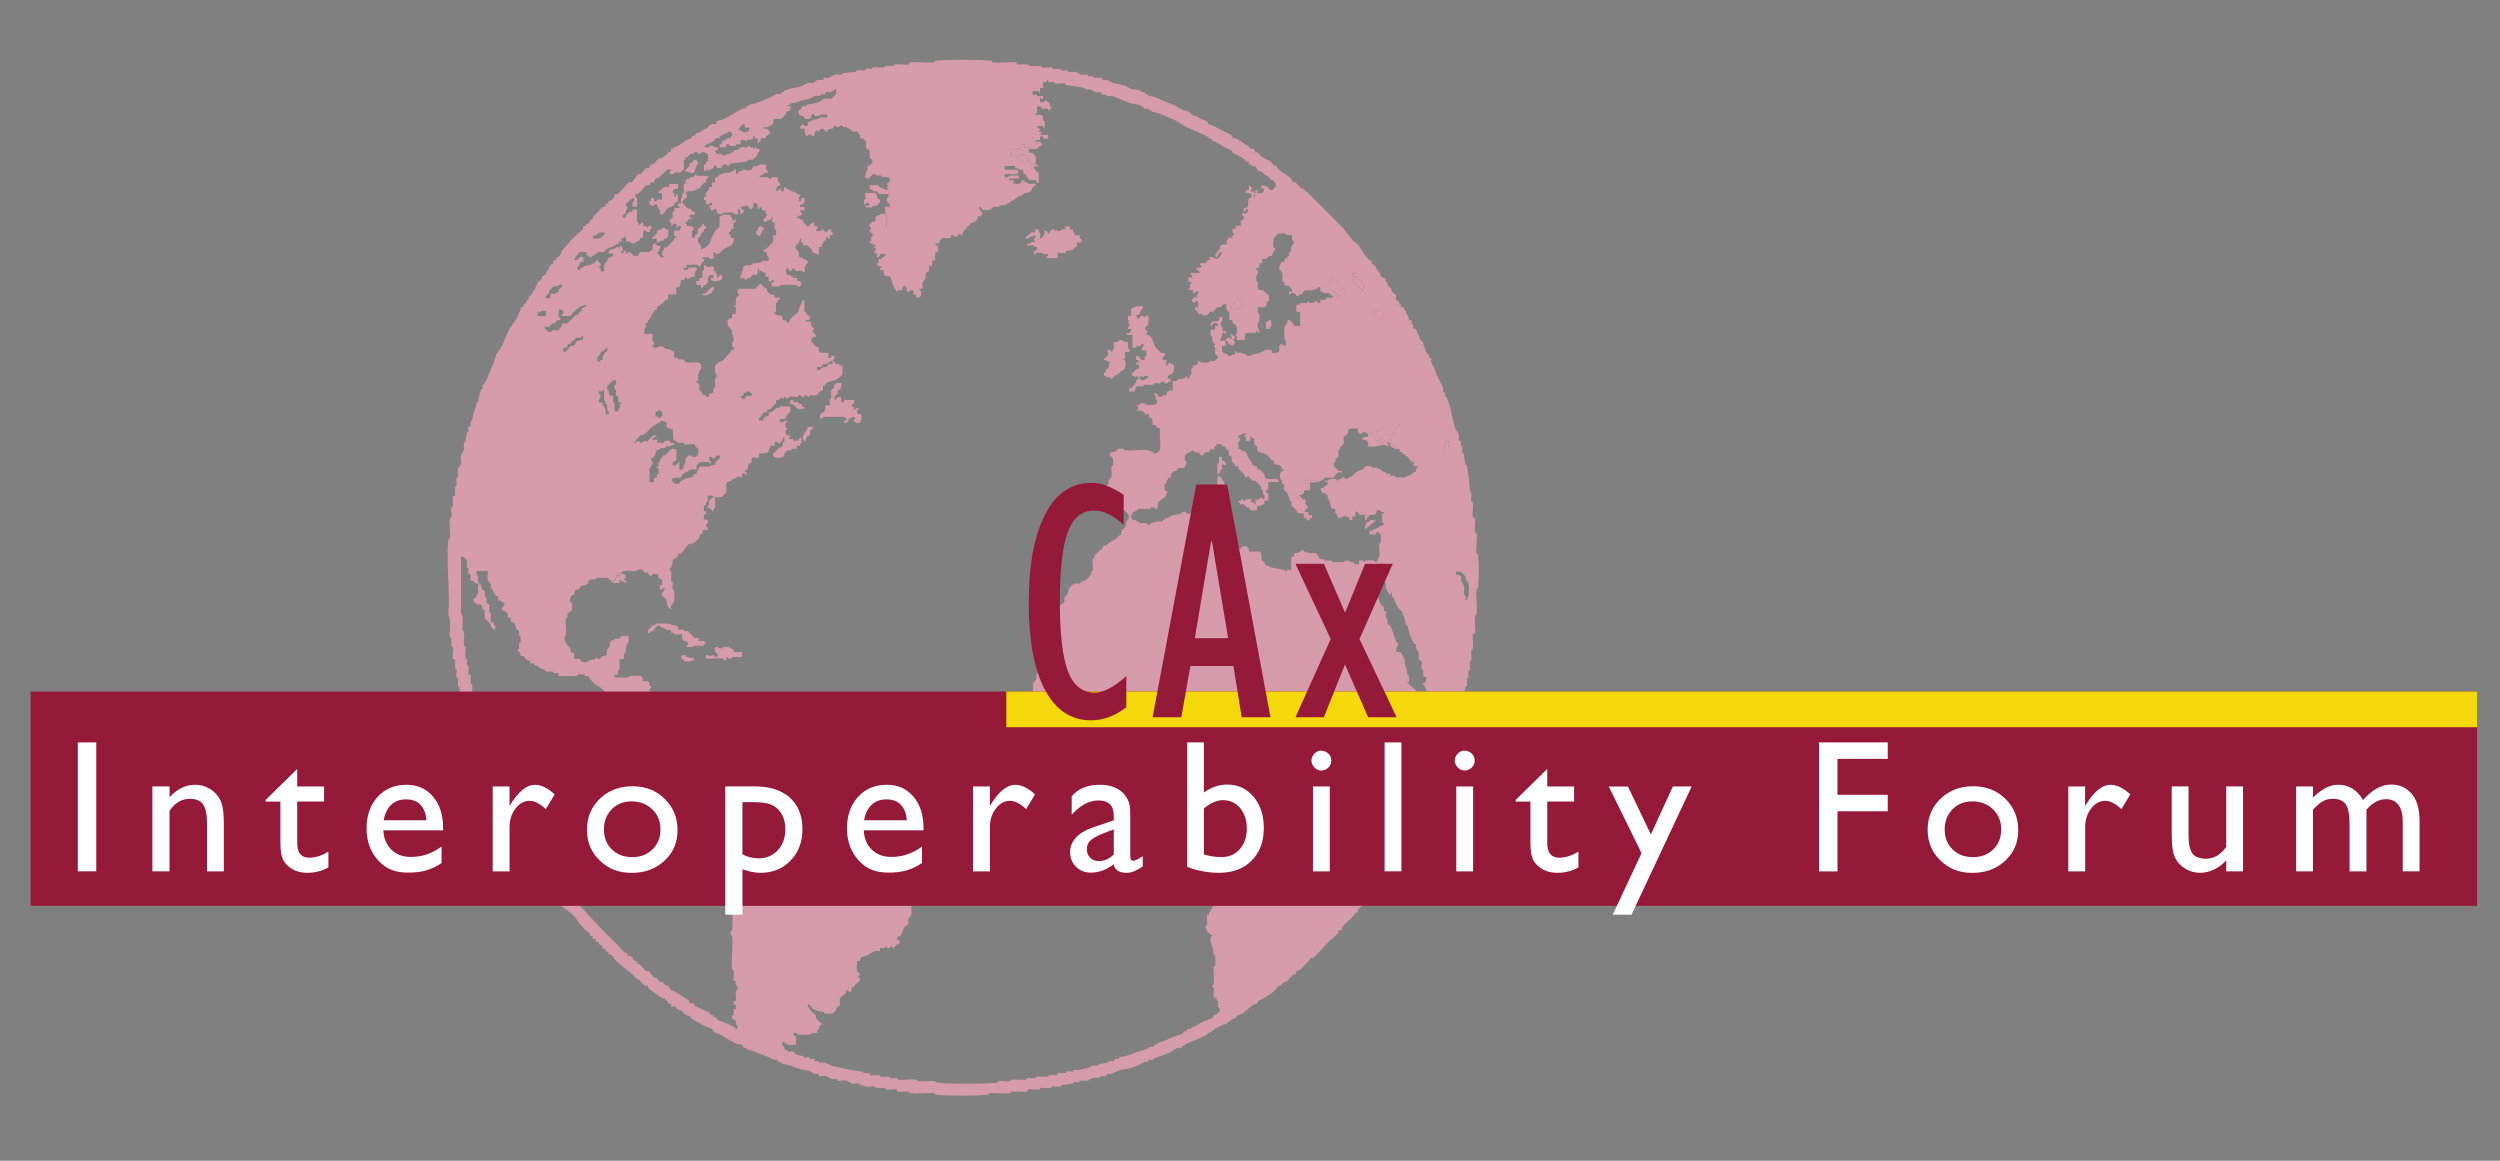 <?xml version="1.0" encoding="UTF-8"?><svg xmlns="http://www.w3.org/2000/svg" width="140mm" height="65mm" viewBox="0 0 396.85 184.25"><rect x="0" y="0" width="396.85" height="184.25" fill="#808080" stroke="none"/><g id="uuid-0ac53b9f-9a35-4871-860c-859d0afeef97"><g id="uuid-76e60ce8-6631-450c-b036-b042b5b229ed"><path d="M222.13,131.57l.35.29-.36.24.36.59c-.24.33-.22.71-.37,1.06-.37.86-1.39,1.92-1.62,2.88-.06.23.18.47.22.74.09.63-.2.43-.24.47-.68-.28-1.1.49-1.77.24.03-.05-.04-.26,0-.38.05-.13.38-.28.43-.37.09-.16.22-.71.31-.87.13-.24.52-.26.54-.28.07-.08-.02-.35.02-.5.04-.18.79-1.05.94-1.36.19-.42.3-.93.49-1.35.22-.46.64-.89.7-1.4Z" style="fill:#d69baa;"/><path d="M110.53,25.48c-.49-.2-.46.21-.73.39-.08.06-.26.02-.29.06-.06.07.01.27-.06.42-.1.2-.49.49-.6.63-.06.08-.13.05-.07.24.64-.2.73.41,1.27.2.22-.08.24-.49.31-.64.08-.19.1-.08.2-.55.02-.11.34-.02.23-.47,0-.02-.25-.27-.26-.28ZM120.5,28.16c.29-.55.2-.3.67-.51.05-.02.17-.37.63-.2.16-.41-.22-.49-.24-.55-.05-.22.03-.51,0-.75-.29.03-.62-.04-.9,0-.12.01-.56.49-1.05.24-.07.34-.43.7-.78.72-.31.02-.65-.2-.98-.12-.08.02-.08.18-.12.2-.14.06-.29.01-.4.07-.17.09-.2.51-.51.44v-.64c-.26-.29-.37.16-.43.17-.44.09-.64.22-.71.24-.24.06-.55-.05-.79,0-.09.02-.06.21-.16.23-.15.03-.3-.03-.48.04-.12.04-.29.66-.74.44v.83s-.48,0-.48,0v.71s-.47,0-.47,0c.06.71-.74.61-.48,1.53l-.35.06.02.4h.34c.06.04-.33.91.4.72.09-.02.07-.21.16-.23.47-.11.42.06.4.47h-.47c-.11.33.21.18.24.32.03.12-.01.26,0,.39.51.13.44-.37.95-.24-.12.51.22.96.75.83.1-.02.03-.22.25-.24.36-.04,1.19-.04,1.55,0,.17.02.3.44.76.25.09-.1-.19-.93.18-.83.02,0,.29.3.29.32.04.15-.01.3,0,.45.02.24.54-.2.48-.46-.03-.11-.62-.31-.47-.54.35-.25.63-.33,1.09-.24.08.02.24.33.32.39.44.3.72-.47.59-.87.62-.08.81.4.71.95.31.13.19-.21.31-.24s.27.02.4,0v.48s.59,0,.59,0c-.17.62.2.56.23.6.14.19-.41.29-.25.7l-.33.02-.02.46c.45.18.59-.18.63-.2.14-.06.29-.02.4-.07.17-.09.2-.51.51-.44l-.23.71c.73.18.36.76.47,1.22.02.09.21.07.23.16.06.25-.03.6,0,.87h-.48c-.04.32.08.74-.03,1.04-.03.08-1.12,1.13-1.19,1.17-.09.06-.61.05-.22.27.04.02.13,0,.26.09.35.27.17.34.24.66.02.1.21.07.23.16.04.19-.02.43,0,.63-.05.05-.78-.05-.99,0-.09.02-.07.21-.16.23-.43.1-1.04.14-1.5.24-.09.02-.07.21-.16.24-.3.07-1.09-.15-1.22.33-.04.15.04.32-.04.47-.02.03-.18.02-.2.11-.04.17.04.38,0,.55-.01.06-.41.15-.24.55.2.03.46-.05.64,0,.11.03.07.23.08.24.23.18.22-.17.26-.2.1-.07.28,0,.35-.04.21-.12.65-.44.69-.7h.23c-.08.52.46,0,.48-.09.06-.28-.18-.84.24-.75-.08.52.1.29.38.36.07.02.22.42.68.23v.71s.47,0,.47,0v.71c.44.17.48-.23.53-.24.27-.06.11.27.41.24l-.06.24h-.41s0,.59,0,.59c.37-.05.89.08,1.22,0,.1-.02.03-.22.25-.24.54-.06,1.84-.06,2.38,0,.14.01.46.61.79,0,.21-.38-.25-.66-.62-.59.07-.72-.09-.37-.51-.47-.04-.01-.54-.4-.65-.46-.07-.04-.23.01-.34-.05-.36-.19-.29-.67-.27-1.03h.46s.02.34.02.34l.4.02.07-.35.52-.02.07.35c.15.15,1.27-.25,1.18.25.43.11.16-.42.24-.75,0-.03.19-.34.27-.52.02-.05.3,0,.2-.43-.06-.24-.52-.28-.61-.33-.11-.06-.1-.17-.14-.19-.12-.07-.28-.01-.4-.08-.4-.21-.22-.62-.28-.94-.03-.16-1.15-.64-.03-1.3l.27-.79c.4-.08.17.27.24.51.01.06.4.16.24.55.2.02.43-.04.63,0,.11.02,1.17.9.91,1.18.5-.12.45.37.94.24v-1.18s.47,0,.47,0c-.12-.48.33-.45.25-.93.38.14.43-.51.58-.6.3-.19.15.39.47.23-.09-.36.13-.62.47-.71.03-.33-.38-.19-.23-.71-.36-.09-.62.13-.71.47-.28.09-.2-.14-.28-.19s-.19-.03-.27-.09c-.07-.05,0-.17-.1-.2-.27-.06-.12.21-.25.24-.24.06-1.07.11-.79-.24.08-.1.26-.06.16-.48h-.48s0-.59,0-.59c-.46-.1-.64.21-.78.6h-.46c-.08-.52-.67-.5-.54-1.07-.49.12-.45-.37-.94-.24-.18-.12.52-.67.71-.47.15-.5-.31-.4-.24-.83h.71s0-.47,0-.47h-.71s0-.47,0-.47c.61.08.81-.39.71-.95h-.47s0,.47,0,.47h-.47c.02-.2-.04-.44,0-.63.02-.09.37-.09.24-.43-.38.17-.5-.22-.56-.23-.62-.14-.57-.2-1.08-.47-.17-.09-.57-.04-.62-.48l-.24.06v.65s-.47,0-.47,0l-.18-.48-.1.2-.55.28c-.03-.4-.07-.67.28-.9.21-.14.41.1.29-.51l-.35-.07v-.76c-.26.04-.61-.06-.86,0-.1.02-.02.22-.25.24-.38.03-.27-.22-.38-.24-.28-.07-1.12-.02-1.46,0ZM107.6,29.23h-1.3s0,.47,0,.47c-.27.03-.6-.05-.86,0-.06.01-.63.74-.91.71l.06.24h.53s0,1.06,0,1.06c-.24.03-.53-.05-.75,0-.06.01-.14.4-.55.24v-.48c-.67-.05-.38.02-.48.39-.03.11-.34.03-.23.48,0,.04.32.32.41.33.37.03.28-.39.77-.25-.07.71.76.62.47,1.54.75.26.88-.77,1.34-1.03.11-.06.27,0,.34-.04.14-.07.14-.36.57-.23-.13-.59.24-.4.56-.74l.04-1.03c-.33-.07-.23.12-.24.35-.56.09-.27-.15-.36-.51-.02-.09-.21-.07-.24-.15-.12-.45.44-.76.83-.63v-.71ZM138.92,30.68c-.38-.14-1.08.03-1.51-.04-.05.05.05.78,0,.99-.02.09-.21.07-.23.16-.04.19.02.43,0,.63.32.11.19-.21.31-.24.11-.02.5-.04.52.06v.41c-.1.09-.72-.2-.59.24.3-.04.71.07.99,0,.09-.02.07-.22.16-.24.19-.04.39.04.6-.03.03-.01.45-.44.47-.47.22-.52-.35-.55-.4-.71-.07-.18-.01-.65-.3-.76ZM120.94,36.01c-.56-.25-.59.36-.72.64-.02.04-.18.03-.2.11-.11.39.34.74.71.63-.13-.43.15-.42.23-.57.07-.12-.11-.42.23-.39.13-.06-.23-.41-.25-.43ZM166.17,40.94h1.66v-.83c.06-.06.99.06,1.22,0,.08-.02.08-.18.12-.2.41-.18.63-.19,1.06-.28.12-.02.34-.6.66-.48l.02-.7h.71c.16-.56-.34-.56-.24-1.06h-.83c.13-.49-.37-.46-.24-.95h-.47s-.07-.48-.07-.48h-.64s0,.48,0,.48c-.63-.18-.69.33-1.23.24l-.31-.24v.47s-.24-.47-.24-.47c-.45-.09-.8.26-.71.71-.39.04-.37-.62-.83-.47.19.72-.27.69-.48,1.18l-.24-.06c-.03-.25.06-.58,0-.81-.01-.05-.4-.16-.24-.55h-.47s0,.47,0,.47h-.63s-.91.71-.91.71l.06.23c.5.07.38-.21.5-.24.47-.1.28-.06.54-.2.37-.2.59.03.4.41-.02.04-.19.04-.2.09-.11.42.33.16.24.53-.2.02-.44-.04-.63,0-.09.02-.07.21-.16.23-.24.06-.6-.16-.51.24.31.04.69-.06.99,0,.09.02.07.18.14.21.18.08.56-.17.41.42-.04.16-.7.35-.47.79.36.09.12-.22.4-.25.21-.02.76-.03.94.01.09.02.07.21.16.23.22.05.51-.03.75,0,.12.47-.31.22-.24.59ZM105.56,36.24c-.41-.23-.45.18-.53.2-.23.05-.54-.05-.71.28-.07.13-.01.31-.08.4-.06.09-.42.35-.54.49-.05.05-.22-.01-.14.26h.71s0,.59,0,.59c.51.1.48-.38,1.06-.25l.02-.33c.33.04.58-.12.71-.42v-1.01c-.43.14-.46-.17-.51-.2ZM112.07,42.16c-.11-.06-.21-.04-.32-.04-.03.24.05.53,0,.75-.02.1-.22.03-.24.25-.02.19.05.98.01,1.01h-.48s0,.47,0,.47h-.48s0,.59,0,.59h.71s0,.47,0,.47c.25.05.34-.26.52-.43.05-.05.21-.02.27-.08.05-.05.03-.19.08-.27.03-.05.17-.06.19-.13.16-.66-.22-1.24.95-1.1v.47s-.47,0-.47,0c-.11.1.29.46.32.47.57.12,1.03-.02,1.46-.3v-.64c-.47-.14-.45.52-.84.47-.02-.2.04-.44,0-.63-.01-.04-.46-.59-.47-.63-.04-.16.01-.35,0-.51-.04-.05-.89.05-1.11,0-.09-.02-.09-.18-.11-.2ZM113.28,45.67c-.32-.32-1.02.79-1.22.9-.31.18-.62-.1-.55.28.23-.03.53.05.75,0,.08-.02.08-.18.12-.2.14-.06.3-.01.4-.07.13-.07.69-.72.51-.91ZM180.37,54.9c.07-.04.46.04.63,0,.03,0,.3-.48.55-.23.23.23-.42.64-.24.95h.71c-.04.27.06.62,0,.87,0,.04-.43.22-.23.67-.51.08-.91-.03-.96-.57l-.46-.02v.59s.47,0,.47,0c.12.27-.43.41-.47.53-.11.32.4.11.48.18v.71c-.69-.19-.54.65-1.05.61-.15.62.12.36.3.5.07.05,0,.18.1.2.23.05.26-.62.44-.03.49.21.43-.18.45-.2.27-.2.25.65.54,0h.63s0,.47,0,.47c-.41-.15-.45.22-.64.25-.62.08-.53-.22-.61-.25-.54-.14-.55.41-.67.67-.03.05-.32.11-.22.5-.33,0-.36.02-.35.35l-.46.02v.47s.83,0,.83,0c-.11-.4.22-.49.31-.84.32-.03.74.07,1.04,0,.1-.02.03-.22.25-.24.38-.04.95.09,1.29,0,.09-.02.07-.21.16-.23.3-.07.73.07,1.02,0,.09-.02.07-.21.16-.23.55-.14.51.21.59.24.43.12.39-.39.87-.24v-.47s-.47,0-.47,0c-.17-.86.9-.52.96-1.23.02-.33-.03-.69,0-1.02-.25,0-.5.09-.48-.22h-.23c.03.08-.34.61-.47.46v-.95s-.59,0-.59,0v-.59s.34-.02.34-.02l.02-.46c-.19,0-.38.04-.56-.03-.06-.02-.91-.89-.94-.95-.17-.3-.36-.79-.47-1.07-.06-.14-.02-.29-.08-.4-.14-.26-.96-.66-1.26-.51l.47-.24c.16-.41-.22-.48-.24-.55-.13-.5.18-.55.47-.83v-1.34c-.44-.17-.47.23-.53.24-.28.06-.05-.37-.57-.24-.09.02-.3.39-.38.47-.25.05-.62-.68-.33-.71.51.09.31-.1.44-.3.15-.24.12-.24.23-.49.02-.04.35-.1.2-.51-.77-.08-1.25,0-1.77.56v.97s-.48,0-.48,0c.02.2-.05.45,0,.64.03.12.22.03.24.14.05.23-.62.26-.03.44.22.47-.3.38-.21.8h.48c.14.45-.2.39-.24.71-.16,0-.32,0-.47,0v.24s.95,0,.95,0v2.01c.63.17.56-.22.59-.24ZM201.78,50.88c-.45-.13-.43.27-.81.25l-.02,1.05c.72.08.46-.03.63-.31.03-.05.17-.05.19-.13.06-.25-.03-.6,0-.86ZM179.06,54.66c0-.12,0-.24,0-.36-.2-.02-.44.04-.63,0-.07-.02-.13-.4-.83-.23-.09.02-.07.21-.16.23-.19.04-.43-.02-.63,0v1.07s-.21.4-.24.47c-.34.03-.18-.38-.71-.23-.04.27.06.61,0,.86-.02.08-.16.08-.19.13-.11.18.04.39-.4.31-.08.35.14.17.31.28s-.06.13.45.2c.75.1.08.23.06.31-.04.18.05.38-.03.61-.05.13-.69.3-.45.85h-.33c-.11.62.07.38.3.52.05.03.05.17.13.19.18.04.39-.04.55,0,.11.02.07.22.08.23.23.16.34-.34.5-.43.35-.19,1.02-.38,1.04-.85.8.14.84-1.06.7-1.6-.03-.12-.23-.07-.24-.08-.18-.25.21-.21.24-.31.05-.2-.06-.93,0-.99h.71c.16-.41-.22-.48-.24-.55-.04-.17,0-.43,0-.63ZM136,65.31c.07-.4.27-.09.24-.47-.5-.11-.49.4-1.06.24l.35-.24c.06-.33-.11-.22-.34-.25l-.02-.41.35-.06v-.59s-1.46,0-1.46,0l-.08.35-.46.02v-.83c-.14.01-.28-.02-.42,0-.31.04-.31.54-.65.48.01-.2-.04-.43,0-.62.02-.09.45-.32.47-.4.03-.18-.05-.54.02-.62.02-.03.2,0,.29-.05.4-.26.29-.59.28-1.02-.31-.05-.97-.02-1.06.33-.04.14.03.3-.04.47-.01.04-.42.26-.44.35-.07.34.04.81,0,1.17-.02.22-.22.15-.24.25-.05.21.05.94,0,.99h-.71s0,.88,0,.88c-.45.18-.98.58-.84,1.13.44.14.45-.17.5-.2.18-.1,1.95-.05,2.34-.04.52.01,1.31-.2,1.42.47-.1-.03-.62.34-.47.48.46.09.79-.27.71-.71l.45-.03c.05-.07.02-.14.02-.21l.59.06c.09.55-.26.26-.23.65.99.67,1.33-.07,1.18-1.06h-.47s-.25-.47-.25-.47ZM125.93,63.55l-.46-.02v.59c.36-.25,1.07.69,1.15.71.32.07.76-.04,1.1,0,.12-.42-.4-.16-.47-.23.06-.67-.02-.38-.38-.48-.11-.03-.08-.21-.17-.23-.19-.05-.68.06-.74-.01l-.02-.33ZM129.02,67.8h-.83c.14.41-.28.6-.43.87-.07.12-.02.26-.08.4-.05.1-.33.07-.19.66.02.09.28.12.23.32l.24-.06c-.04-.37-.04-.64.28-.84.09-.06.26-.03.29-.05.08-.08-.02-.53.02-.73.03-.16.57-.27.47-.56ZM106.51,99.07c-.1-.06-2.18-.08-2.37-.03-.08.02-.08.18-.12.2-.14.06-.3.01-.4.07-.04.02-.64.63-.66.67-.11.18-.1.27-.08.47.32.1.17-.19.33-.23.1-.03.23.02.35-.04.08-.04.72-.85.77-.88.47-.2.43.18.53.2.54.11.9.43,1.06.47.19.05.43-.02.63,0v.47c.39-.16.5.22.55.23.23.06,1.16-.06,1.22,0,.02.26-.06.54.04.8.11.3,1.07.25.91.91-.03.12-.37,0-.24.31.3-.04.7.06.98,0,.1-.02.03-.22.25-.24.42-.04,1.02.09,1.4,0,.07-.02.15-.36.44-.23l-.44-.47h-.86s.24-.48.24-.48c-.57,0-.76.14-1.14-.29-.2-.24-.18-.19-.35-.35-.09-.08-.29-.39-.31-.39-.22-.08-.41,0-.6-.03-.09-.02-.07-.21-.16-.24-.19-.04-.84.04-.87,0,.07-.86-.5-.6-.99-.71-.08-.02-.07-.18-.11-.2ZM113.96,102.74c-.14-.08-.29-.03-.44-.04-.28.92.54.82.47,1.54-.2-.02-.44.04-.63,0-.09-.02-.09-.23-.14-.24-.34-.09-.42.61-.73,0-.49-.07-.42.02-.4.47.1.08,2.16-.05,2.55,0,.2.02.21.41.64.25v-.47c.36-.09.12.21.41.25.63.07.49-.23.71-.26.23-.02,1.32.06,1.37,0v-.71s-1.23,0-1.23,0c-.13-.57-.37-.47-.74-.64-.04-.02-.04-.18-.12-.2-.15-.04-.63-.03-.79,0-.07.02-.14.4-.83.23-.09-.02-.08-.18-.11-.2ZM108.76,104.04c-.34-.19-.44.11-.68.26l.56.65c.57,0,1,.12,1.45-.24.09-.4-.24-.17-.51-.24-.07-.02-.28-.15-.71-.24-.09-.02-.08-.18-.11-.2ZM105.59,112.4h-.47s-.01.59-.01.59l-.33.02c.1.49-.35.42-.25.86,0,.04.58.49.63.52.11.06.48.27.51.28.18.04.54-.06.62.02.03.02,0,.19.05.29.26.42.1.37.23.73.01.03.44.46.47.47.18.07.34,0,.48.03.12.03.07.21.09.23.22.16.21-.11.28-.17.23-.22.51-.31.42-.68,0-.04-.52-.54-.56-.55-.2-.04-.95.04-.98,0,.18-.46-.18-.58-.2-.63-.06-.14-.01-.3-.07-.4-.05-.09-.59-.45-.64-.54-.06-.11-.01-.26-.07-.4-.02-.05-.37-.17-.2-.63Z" style="fill:#d69baa;"/><path d="M76.13,92.76s.21-.06.24.08c.11.47-.13.75.6.94.03.28-.07.66,0,.92.02.09.21.07.23.16.05.24-.05.53,0,.78.02.09.45.31.47.4.07.34-.07.81,0,1.14.02.1.22.03.24.25.03.24-.06,1.33-.01,1.37h.47c-.16.39.22.5.23.55.03.13.11.71-.17.63-.03,0-.48-.48-.5-.51-.07-.12,0-.28-.07-.4s-.89-.88-.91-.95v-1.27s-.35-.07-.35-.07c.08-.22-.12-.78-.33-.82-.2-.04-.39.04-.6-.04-.03-.01-.49-.49-.5-.52-.12-.48.32-.45.44-.66.06-.11.01-.26.07-.4.02-.04.18-.03.2-.12.1-.38-.06-1.03,0-1.46.08,0,.16,0,.24,0Z" style="fill:#d69baa;"/><path d="M164.16,26.74c-.11-.12-.37-.41-.53-.54-.23-.2-.52-.23-.74-.32-.04-.02-.04-.18-.12-.2-.25-.06-.6.04-.87,0-.13-.31.21-.19.24-.31.08-.37-.02-.49-.39-.39-.19.05-.18.54-.73.48-.07,0-.64-.52-.65-.57-.06-.29.03-.67,0-.98.49.22.75-.22.79-.23.15-.03.3.03.48-.04.16-.06.54-.94.97-.68v.48c.22.01.44-.02.66,0s.47-.13.41.24c-.12,0-.24,0-.36,0v.24s-.12.02-.19-.05c-.45-.45-1.17-.23-1.3.41h-1.23s0,.46,0,.46c.46-.16.45.33.77.24.05-.01.04-.18.09-.2.12-.07.27-.01.41-.07.04-.02.04-.18.11-.2.51-.14.3.3.57.24.12-.03.03-.12.06-.16.3-.4.64.79.47,1.11.48-.16.54.15.63.2.13.07.31,0,.41.07.02.02.22.59.27-.03l.47.47c-.33.05-.83-.22-.71.36Z" style="fill:#d69baa;"/><path d="M140.49,33.96s.24.38.25.41c.05.44.13,1.77-.42,1.85-.7.1-.65-.22-.74-.24-.16-.04-.62-.03-.78,0-.13.03-.19.41-.56.47.18-.43-.32-.45-.24-.76,0-.03.47-.49.51-.5.16-.07.4,0,.44-.03.04-.03-.15-.69.27-.91.12-.06.26-.02.4-.08.04-.02.03-.18.12-.2.1-.02.71-.02.75,0Z" style="fill:#d69baa;"/><path d="M164.63,22.48c-.03.14.12.56-.18.47-.03-.01-.49-.47-.5-.5-.16-.43-.05-.93.2-1.27.29-.14.19.21.31.24.17.04.43,0,.63,0,.43.01.87,0,1.3,0v.59s-.76,0-.76,0l-.08-.35-.46-.02v.59s-.71,0-.71,0c-.04.33.02.21.24.24Z" style="fill:#d69baa;"/><path d="M198.47,31.47s0-.11.05-.19c.04-.05.14-.05.15-.07.22-.41-.56-.71-.91-.57v-.47s.47,0,.47,0v-.71c.14-.16.64.48.48.64-.66.37-.05.24.28.3.13.03,0,.35.31.24.04-.28-.18-.47.24-.47v.71s-.47,0-.47,0v.52s-.59.07-.59.07Z" style="fill:#d69baa;"/><path d="M166.17,40.94c-.07-.37.36-.12.24-.59-.24-.03-.53.05-.75,0-.09-.02-.07-.21-.16-.23-.18-.04-.72-.03-.94-.01-.28.02-.05.34-.4.25-.23-.45.43-.63.47-.79.15-.59-.23-.34-.41-.42-.07-.03-.04-.19-.14-.21-.29-.06-.68.04-.99,0-.09-.4.27-.18.51-.24.09-.02.07-.21.16-.23.19-.05.43.02.63,0,.09-.37-.35-.11-.24-.53.01-.04.18-.05.2-.09.19-.38-.03-.6-.4-.41-.26.14-.07.1-.54.2-.11.02,0,.31-.5.24l-.06-.23.91-.71h.63s0-.48,0-.48h.47c-.16.39.22.5.24.55.06.23-.03.55,0,.81l.24.06c.2-.49.66-.46.48-1.18.46-.15.44.51.83.47-.09-.45.26-.8.71-.71l.24.47v-.47s.31.24.31.24c.54.1.6-.42,1.23-.24v-.48s.64,0,.64,0l.07.48h.47c-.13.49.37.45.24.94h.83c-.11.5.4.5.24,1.07h-.71s-.02.7-.02.7c-.32-.12-.54.46-.66.48-.43.08-.65.09-1.06.28-.04.02-.03.18-.12.2-.23.06-1.16-.06-1.22,0v.83s-1.66,0-1.66,0Z" style="fill:#d69baa;"/><path d="M164.39,25.91c-.05.63-.24.05-.27.03-.1-.07-.28,0-.41-.07-.09-.05-.14-.36-.63-.2.17-.31-.17-1.51-.47-1.11-.03.04.06.13-.06.16-.27.06-.06-.38-.57-.24-.08.02-.07.18-.11.2-.14.06-.28,0-.41.07-.05.03-.04.19-.09.2-.31.09-.31-.4-.77-.24v-.47s1.23,0,1.23,0c.13-.64.86-.86,1.3-.41.06.06.18.04.19.05.03.06-.05.29,0,.34.07.06.36-.02.56.05.03.01.49.49.5.52.05.25.03.82,0,1.1Z" style="fill:#d69baa;"/><path d="M220.47,137.84c-.22.25-.46,1-.49,1.05-.03.04-.21,0-.29.06-.62.44-1.03,1.32-1.26,1.94-.01.04-.62.49-.64.53-.06.15,0,.36-.05.43-.03.04-.7.31-.77.52-.16.44-.3.83-.54,1.24-.07.12-.85.71-.88.78-.06.15,0,.36-.05.43-.02.03-.2,0-.33.1-.2.16-.21.38-.33.5-.24.26-1.73,1.58-1.77,1.69-.18.47.28.65-.63.56,0,.15.03.29-.03.44-.04.1-1.33,1.24-1.54,1.45-.16.16-.28.28-.43.43-.34.35-1.72,1.91-1.98,2.05-.2.11-.48-.03-.5,0-.02.04.03.2-.04.31-.06.1-1.54,1.62-1.65,1.67-.15.06-.34,0-.42.05-.1.06-.09.51-.15.56s-.28-.01-.42.05c-.1.04-.84,1-1.01,1.11-.11.07-.29,0-.4.08-.16.12-.62.62-.66.64-.15.06-.36,0-.43.05-.04.03,0,.21-.06.29-.25.36-1.35,1.13-1.77,1.42-.21.14-.86.42-1.11.55-.23.12-.27.51-.29.53-.08.06-.27-.01-.36.03-.77.36-1.5,1.25-2.14,1.61-.24.14-.89.15-.81.61-.59-.08-1.34.87-1.73.96-.51.12-1.08.48-1.59.72-.14.07-.14.34-.56.24l-.02.32c-.41-.1-.59.3-.86.45-1.09.59-2.21.95-3.3,1.47-.14.07-.14.34-.56.24l-.02.33c-.07.07-.55-.03-.74.02-.07.02-.94.61-1.12.7-.87.42-1.74.62-2.59.99-.04.02-.03.18-.12.2-.19.05-.67-.06-.74.01v.33c-.21.05-.44-.03-.64.01-.05.01-.72.39-.82.44-.25.11-1.24.49-1.34.51-.57.12-1.67.27-2.14.51-.14.07-.96.42-1.05.44-.2.05-.42-.04-.63.01l-.07.35c-.28.03-.66-.07-.92,0-.09.02-.07.21-.16.23-.24.06-.55-.05-.79,0-.13.03-.45.15-.83.24-.09.02-.07.21-.16.23-.35.08-.91-.08-1.26,0-.09.02-.07.21-.16.23-.27.06-.64-.06-.91,0-.09.02-.07.21-.16.23-.49.11-1.25.12-1.74.24-.09.02-.07.21-.16.23-.38.09-1-.09-1.38,0-.09.02-.07.21-.16.23-.44.1-1.17-.1-1.62,0-.1.02-.03.22-.25.24-.55.06-1.21-.06-1.78-.02l-.13.37c-.79.05-1.71-.09-2.49-.02-.23.02-.11.23-.34.26-.97.1-2.13-.12-3.09-.02-.23.02-.11.23-.34.26-1.89.19-6.29.19-8.18,0-.23-.02-.11-.23-.34-.26-1.15-.12-2.53.13-3.68.02-.23-.02-.11-.23-.34-.26-.55-.06-1.21.05-1.78.02l-.13-.37c-.5-.06-1.29.12-1.75,0-.09-.02-.07-.21-.16-.23-.38-.09-1,.09-1.38,0-.09-.02-.07-.21-.16-.23-.38-.09-1,.09-1.38,0-.23-.05-.61-.16-.95-.24-.09-.02-.07-.21-.16-.23-.35-.08-.91.08-1.26,0-.09-.02-.06-.21-.16-.23-.45-.1-.55-.23-.59-.24-.38-.09-1,.09-1.38,0-.09-.02-.07-.21-.16-.23-.24-.06-.55.05-.79,0-.05-.01-.81-.46-.87-.47-.32-.08-.81.05-1.16,0l-.07-.35c-.2-.05-.42.03-.63-.01-.05-.01-.81-.46-.87-.47-.83-.18-1.84-.35-2.56-.67-.61-.27-1.13-.38-1.78-.51-.04,0-.21-.42-.66-.25v-.33c-.21-.05-.43.03-.64-.01-.05-.01-.72-.39-.82-.44-.9-.39-1.73-.62-2.65-1.02-.43-.19-.34-.1-.78-.2-.08-.02-.05-.19-.17-.23-.1-.03-.29.04-.37-.02-.04-.03,0-.2-.06-.29-.28-.42-.47-.21-.82-.28-.61-.13-2.23-1.23-2.96-1.62-.15-.08-.85-.27-.89-.3s0-.2-.06-.29c-.2-.3-.79-.42-1.1-.56-.39-.17-.79-.45-1.2-.66-.46-.24-1.34-.57-1.46-1.06-.64.12-1.11-.74-1.44-.93-.12-.07-.28,0-.4-.07-.29-.16-.27-.69-1.1-.44v-.48s-.46-.02-.46-.02c.05-.18-.4-.69-.52-.78-.1-.07-.28,0-.4-.08-.38-.23-2.06-1.39-2.25-1.66-.06-.09-.02-.27-.05-.29-.07-.06-.36.02-.55-.05-.05-.02-.66-.81-.77-.88-.66-.38-.58-.34-1.15-.9-.76-.74-1.77-1.37-2.59-2.18-.16-.15-.63-.89-.75-.94-.36-.15-.52.19-.44-.51h-.48s0-.47,0-.47h-.48s-.02-.46-.02-.46c-.2.02-.42-.14-.53-.3-.14-.21.1-.4-.52-.31v-.48s-.47,0-.47,0v-.48s-.47,0-.47,0c.15-.57-.34-.57-.58-.8-.55-.53-1.37-1.51-1.7-2.12-.02-.04-.53-.52-.6-.58-.46-.44-1.49-.99-1.81-1.5-.27-.43-.3-.58-.67-.98-.69-.74-1.14-1.82-1.65-2.73-.09-.16-.86-.54-.99-.78-.3-.56-.7-1.16-1.02-1.71-.05-.08-.62-.5-.64-.54-.06-.15,0-.36-.05-.43-.03-.04-.7-.31-.77-.52-.12-.34-.13-.37-.26-.66-.35-.75-.77-1.23-.96-2.07-.01-.06-.38-.17-.25-.55l-.32-.02c.22-.44-.63-.81-.69-.96-.06-.18,0-.33-.04-.48-.06-.26-1.04-1.4-1.18-1.83-.03-.11.04-.31-.02-.37l-.33-.02c-.07-.07.03-.55-.02-.74-.02-.09-.61-1.15-.75-1.46-.31-.69-.51-1.4-.67-2.2-.03-.14-.66-.66-.67-.71-.06-.15-.01-.29-.05-.43l-.33-.02c-.07-.07.03-.45-.01-.62-.02-.09-.22-.07-.24-.16-.14-.65-.21-1.5-.48-2.07-.11-.23-.67-1.09-.7-1.24-.13-.61-.16-.98-.23-1.65-.02-.22-.22-.15-.24-.25-.06-.26.03-.64,0-.92l-.35-.07c-.05-.2.03-.42-.01-.63-.02-.09-.21-.07-.23-.16-.06-.27.06-.64,0-.91-.02-.07-.46-1.04-.47-1.1-.12-.56-.12-1.38-.24-1.85-.02-.09-.21-.07-.23-.16-.07-.3.07-.73,0-1.02-.02-.09-.21-.07-.23-.16-.08-.35.08-.91,0-1.26-.02-.09-.21-.07-.23-.16-.08-.35.08-.91,0-1.26-.02-.09-.21-.07-.23-.16-.08-.35.08-.91,0-1.26-.02-.09-.21-.07-.23-.16-.09-.37.06-.99,0-1.39l-.37-.13c-.07-.53.12-1.39,0-1.87-.02-.09-.21-.07-.23-.16-.08-.35.08-.9,0-1.26-.02-.1-.22-.03-.24-.25-.11-1.07.3-2.55-.24-3.43.31-3.79-.37-8.13,0-11.85.02-.23.23-.11.26-.34.1-.96-.12-2.13-.02-3.09.02-.22.22-.15.24-.25.09-.41-.09-1.09,0-1.5.02-.09.21-.07.23-.16.1-.43-.07-1.16,0-1.63l.37-.13c.03-.42-.06-.9-.02-1.3.02-.22.22-.15.24-.25.08-.36-.08-.91,0-1.26.02-.09.21-.07.23-.16.09-.38-.09-1,0-1.38.01-.04.46-.59.47-.63.09-.38-.09-1,0-1.38.01-.05.46-.81.47-.87.08-.32-.08-.82,0-1.14.02-.09.22-.07.24-.16.1-.46.14-1.07.24-1.5.02-.09.21-.07.23-.16.05-.19-.06-.67.01-.74l.35-.07c.02-.25-.06-.57,0-.8.02-.09.22-.07.24-.16.14-.67.23-1.27.51-1.9.22-.5.09-.45.2-.9.02-.09.22-.07.23-.16.16-.73.2-1.2.51-1.9.02-.04.18-.03.2-.12.05-.2-.02-.47,0-.68l.35-.07c-.1-.42.17-.42.24-.56.35-.74.54-1.43.95-2.25.34-.69.43-1.44.73-2.06.07-.14.34-.14.24-.56l.32-.02c-.1-.42.18-.42.24-.56.43-.9.74-1.9,1.23-2.82.14-.27.55-.44.45-.86l.32-.02c-.09-.42.18-.42.24-.56.24-.5.36-.56.48-1.12,0-.04.45-.31.23-.79h.47c-.16-.63.61-.54.49-1.17l.33-.02c-.19-.62.32-.62.45-.86.39-.71.73-1.19,1.02-1.95.01-.04.62-.49.64-.53.06-.15,0-.36.05-.43.02-.02.41-.06.53-.29.25-.46.52-1,.79-1.47.04-.07.39-.26.4-.3.15-.36-.19-.52.51-.44l.02-.46c.33.02.6-.39.77-.64.08-.11,0-.29.08-.4.35-.53.93-.84,1.39-1.59.25-.4,1.87-1.67,1.97-1.9.15-.37-.2-.49.5-.46-.13-.41.47-.37.57-.61.15-.37-.18-.51.51-.44-.1-.5.52-.85.86-1.19.18-.18.4-.68.77-.82.31-.11.45.23.38-.48h.48s0-.47,0-.47c.5.08,1.1-.56.95-1.07.19,0,.38.04.56-.03.14-.06,1.58-1.78,1.71-1.83.19-.07.48.01.55-.05.09-.08.68-1.07.99-1.25.11-.07.29,0,.4-.07s.72-.86.77-.88c.19-.07.48.01.55-.05.03-.02,0-.2.05-.29.23-.34.46-.22.63-.32.12-.07.72-.86.77-.88.18-.07.36,0,.53-.07.04-.02.44-.33.7-.48.2-.11.25-.62.74-.44v-.59c.39.16.49-.22.56-.23.84-.19,1.26-.77,1.97-1.15.26-.14.88-.17.8-.61.49.13.53-.34.73-.46.11-.06.27,0,.34-.05.62-.33.64-.47,1.37-.73.03-.01.24-.37.3-.4.08-.05.49-.26.52-.27.18-.04.54.06.62-.02.03-.02,0-.2.05-.29.24-.37.4-.22.7-.29.73-.17,2.74-1.62,3.61-1.89.11-.03.31.04.37-.02l.02-.32c.38.13.5-.24.54-.25.47-.11.69-.06,1.19-.28.71-.31,1.46-.6,2.25-.95.11-.05.77-.42.82-.43.19-.05.67.06.74-.01l.02-.33c.38.13.5-.24.54-.25.4-.08.67-.23.71-.24.72-.15,1.46-.22,2.13-.51.1-.05.77-.42.82-.43.27-.06.64.06.91,0,.04-.01.59-.46.63-.47.26-.06.64.03.92,0l.13-.37c.25-.02.57.06.8,0,.05-.01.81-.46.87-.47.32-.08.82.08,1.14,0,.09-.02.07-.21.16-.23.54-.13,1.53-.1,2.09-.24.09-.02.07-.21.16-.23.35-.08.91.08,1.26,0,.09-.02.07-.21.16-.23.27-.06.64.06.91,0,.09-.02.07-.21.16-.23.49-.12,1.36.11,1.85,0,.09-.02.07-.21.16-.23.35-.08.9.08,1.26,0,.1-.02.03-.22.25-.24.7-.07,1.54.07,2.25.02l.13-.37c1.21-.08,2.61.14,3.79.02.23-.02.11-.23.34-.26,2.02-.2,6.75-.2,8.77,0,.23.02.11.23.34.26,1.15.11,2.5-.1,3.67-.02l.13.37c.53.03,1.14-.07,1.66-.02.23.02.11.23.34.26.51.05,1.32-.11,1.76,0,.09.02.07.21.16.23.44.1,1.18-.1,1.62,0,.09.02.07.21.16.23.32.08.82-.08,1.14,0,.09.02.07.21.16.23.3.07.73-.07,1.02,0,.09.02.07.21.16.23.32.08.82-.08,1.14,0,.05.01.81.46.87.47.3.07.73-.07,1.02,0,.09.02.07.22.16.23.21.05.46-.05.67,0,.09.02.07.21.16.23.34.08.9-.05,1.28,0l.07.35c.07.07.55-.03.74.01.05.01.81.46.87.47.72.15,1.46.22,2.13.51.1.05.77.42.82.44.44.1.94.15,1.38.24.04,0,.25.45.72.23l.07.35c.38-.13.5.24.54.25.47.11.69.06,1.19.28.82.35,1.73.75,2.55,1.11.13.06.27.01.34.05.14.07.14.34.56.24l.02.33c.45-.17.62.24.66.25.36.07.73.08,1.07.27.14.08.67.62.94.67,1,.21.42.16.9.44.37.21,1.28.31,1.28.85.92.26,1.73.81,2.57,1.19.34.16.72.34,1.05.52.23.12.27.51.29.53.08.06.26,0,.37.02.47.15,1.49.9,2.07,1.22.06.03.27.39.3.4.3.11.49-.08.76.32.06.09.02.26.06.29.07.06.28,0,.43.05.04.02.46.59.54.64.36.21,1.13.56,1.47.78.09.06.5.62.54.64.15.06.36,0,.43.05.03.02,0,.21.1.33.6.79,1.76,1.09,2.36,1.94.06.08.02.26.06.29.07.06.27-.01.42.06.32.16.72.77.9.87.64.37.77.48,1.34,1.03,1.66,1.61,3.47,3.44,5.08,5.08.61.62,1.15,1.53,1.79,2.2.19.2.9.68.94.75.31.57,1.19,2.02,1.74,2.41.08.06.26.02.29.06.06.06,0,.28.05.43.02.04.63.49.64.53.35.94.41.56.71,1.07.07.12,0,.28.07.4.14.25.74.49.77.52.06.07,0,.26.02.37.04.11.21.08.23.18.21.93.4.54.68,1.02.07.11,0,.29.07.4.05.09.66.52.67.59.04.21-.03.45,0,.66.03.13.68.36.49.78l.33.02v.47s.49,0,.49,0c-.16.39.22.5.23.56.13.62.36.72.47,1.07.09.28-.14.55.48.38.02.2-.04.44,0,.63.02.09.22.07.24.16.03.15-.05.42.02.5.02.02.4.04.54.28.06.11.01.27.05.34.32.61.32.44.47,1.2.02.08.42.31.44.35.11.3.17.68.31,1s.11.18.2.66c.03.14.74.39.48.91h.33c.05.21-.04.43.01.64.07.31.56.85.71,1.54.14.63,1.04,2.02,1.18,2.65.05.2-.04.42.01.63h.33c.05.21-.04.43.01.64.02.08.18.07.2.11.11.24.49,1.24.51,1.34.22,1.04.46,1.96.71,3.04.01.06.15.31.24.71.01.05.46.7.47.75.07.29-.04.73,0,1.04l.35.07c.07.07-.03.55.01.74.02.09.21.07.23.16.07.3-.07.73,0,1.02.02.09.22.07.24.16.1.49.13,1.16.24,1.62.02.1.22.03.24.25.14,1.37.49,2.48.45,3.92.51.43.11,1.17.25,1.75.02.09.21.07.23.16.14.59-.1,1.68,0,2.34l.37.13c.04.68-.08,1.47-.02,2.13.02.23.23.11.26.34.1.97-.12,2.13-.02,3.09.02.23.23.11.26.34.12,1.19.12,3.92,0,5.1-.02.23-.23.11-.26.34-.12,1.23.14,2.7.02,3.92-.02.23-.23.11-.26.34-.08.85.08,1.86.02,2.72l-.37.13c-.05.72.09,1.56.02,2.25-.02.22-.22.15-.24.25-.09.41.06,1.08,0,1.53-.02.22-.22.15-.24.25-.09.39.09,1,0,1.38-.02.09-.21.07-.23.16-.07.3.07.73,0,1.02-.02.09-.21.07-.23.16-.08.32.08.82,0,1.14-.02.09-.21.07-.23.16-.21.9-.27,1.9-.48,2.8-.02.09-.21.07-.23.16-.06.26.03.64,0,.92l-.35.07c-.05.2.03.42-.01.63-.02.09-.21.07-.23.16-.11.46-.13,1.14-.24,1.62-.01.05-.46.81-.47.87-.19.89-.38,1.78-.75,2.61-.19.42-.1.34-.2.78,0,.04-.38.17-.25.54l-.33.02c-.07.07.03.45-.01.62-.04.19-.68,1.34-.71,1.46-.23,1.11-.71,1.9-.95,3.04,0,.04-.38.17-.25.54l-.32.02c.13.38-.24.49-.25.55-.22.99-1.19,2.84-1.67,3.84-.07.14-.34.14-.24.56l-.33.02c.18.62-.32.62-.45.86-.19.34-.2.72-.27,1.07-.02.08-.18.07-.2.12-.16.37-.81,1.78-1.03,1.93-.09.06-.26.02-.29.06-.06.08,0,.26-.02.37-.16.49-.67,1.01-.93,1.49-.09.16-.04.59-.48.61-.04-.27-.27-.51-.22-.74.23-.96,1.25-2.03,1.62-2.88.15-.34.13-.72.37-1.06l-.36-.59.36-.24-.35-.29c.02-.13-.05-.39.02-.46.03-.03.2,0,.29-.06.11-.07.67-1.07.75-1.24.25-.53.27-1.09.52-1.64.03-.06.27.03.2-.45l-.23-.06c.05.24-.65.66-.68.74-.06.18,0,.33-.04.48-.02.1-.22.07-.23.16-.04.18.04.38,0,.55-.02.09-.19.05-.23.17-.03.11.04.29-.02.37-.02.02-.41.06-.53.29-.62,1.14-1.43,1.95-1.7,3.19-.02.09-.19.06-.23.17-.03.1.04.29-.02.37-.03.04-.21,0-.29.06-.26.18-.25.57-.75.43.16.39-.23.5-.24.55-.14.62-.18,1.08-.51,1.66-.12.2-.59.24-.45.73l-.32.02c.15.47-.56.86-.69,1.09-.05.08-.21.43-.26.53-.36.76-.09,1.17-.25,1.84,0,.04-.66.5,0,.55-.02-.19.15-.2.23-.33.24-.41.35-.72.52-1.17.01-.03.39-.26.41-.3.06-.15,0-.36.05-.43.03-.04.21,0,.29-.06.45-.32.54-.81.8-1.22.05-.07.19-.03.2-.04.67.25,1.09-.51,1.77-.24ZM199.53,30.17c.09,0,.26-.05.24.08v.39c.68.11.81-.06.94-.71h-.47s0-.47,0-.47c.44-.09.72.07,1.06.32.23.18.2.49.63.39.04,0,.54-.52.55-.56.12-.52-.06-.47-.19-.67-.06-.09-.03-.26-.06-.29-.06-.06-.28,0-.42-.05-.04-.02-.49-.63-.53-.64-.94-.35-.56-.41-1.07-.71-.12-.07-.28,0-.4-.07-.27-.15-.48-.74-.52-.78-.08-.07-.35.02-.5-.02-.05-.01-.17-.4-.55-.24.07-.7-.08-.36-.44-.51-.04-.02-.24-.37-.3-.4-.41-.23-.94-.56-1.3-.71-.85-.35-.46-.41-.69-.61-.05-.04-.93-.44-1.07-.5-.56-.26-.96-.64-1.49-.93-.07-.04-.23.02-.34-.05-.21-.12-.24-.59-.74-.45l-.02-.33c-.46.15-.57-.19-.62-.21-1.14-.5-2.19-.94-3.3-1.47-.14-.07-.14-.34-.56-.24l-.02-.33c-.46.15-.57-.19-.62-.21-1.29-.57-2.44-1.17-3.79-1.46-.05-.01-.7-.46-.75-.47-.17-.04-.56.05-.62-.01l-.02-.33c-.38.13-.5-.24-.54-.25-.44-.09-.94-.14-1.38-.24-.79-.17-2.29-.99-3.11-1.18-.24-.06-.55.05-.79,0-.09-.02-.07-.21-.16-.23-.21-.05-.47.02-.69,0l-.07-.35c-.07-.07-.65.04-.86-.01-.05-.01-.81-.46-.87-.47-.24-.06-.55.05-.79,0-.09-.02-.07-.21-.16-.23-.91-.22-2-.26-2.92-.48-.09-.02-.07-.21-.16-.23-.44-.1-1.18.1-1.62,0-.09-.02-.07-.21-.16-.23-.24-.06-.57.06-.79,0-.11-.03-.06-.23-.08-.24-.24-.19-.22.21-.31.24-.15.04-.35-.02-.52,0v.95s-.47,0-.47,0v.71c-.32.11-.19-.21-.31-.24-.25-.05-.6.04-.87,0v.59c.2.02.44-.04.63,0,.09.02.07.21.16.23.25.06.6-.04.87,0v.47s-.47-.24-.47-.24v.71c.2-.02.44.04.63,0,.11-.03.01-.31.37-.24.03,0,.48.48.5.51.07.12,0,.28.07.41.03.05.19.04.2.1.08.3-.1.24-.19.34-.06.07-.04.18-.05.18-.25.17-.22-.21-.31-.24-.22-.05-.9.07-.98,0l-.07-.35h-.65c-.05.06.05.8,0,1-.03.13-.36,0-.24.31.29.03.63-.07.92.04.33.12.22.62.27.83.02.1.22.02.25.25.03.28-.04.61,0,.9-.31.13-.19-.21-.31-.24-.25-.05-.6.04-.87,0-.15.13.38.51.47.47.11.38-.32.08-.23.47h.47s-.24.47-.24.47c-.2,0-.46.04-.63,0-.12-.03-.03-.38-.31-.24-.25.34-.37.84-.2,1.27.01.03.47.49.5.5.29.09.15-.34.18-.47.47.06.77.09.71.71-.44-.23-.65.44-.79.47-.25.05-.59-.01-.86,0,.07-.36-.18-.22-.41-.24s-.44.01-.66,0v-.48c-.43-.26-.81.62-.97.68-.18.06-.33,0-.48.04-.04,0-.31.45-.79.23.04.31-.06.69,0,.98,0,.04.58.56.65.57.55.06.55-.43.73-.48.38-.1.47.02.39.39-.03.12-.36,0-.24.31.27.04.62-.06.87,0,.08.02.08.18.12.2.22.1.51.13.74.32.16.13.41.42.53.54.02.02,0,.12.05.19.19.22.45.4.66.61v1.45s-.41,0-.41,0l-.06-.35c-.32-.07-.72.07-1.03-.05-.07-.03-.71-.74-.5-.91h-.47s0-.71,0-.71c-.64.17-.71-.34-1.3-.25v-.34h-1.66v.59h2.01s-.02.13.04.19c.08.08.25-.03.19.22-.2-.02-.22.3-.24.3h-2.01v.47c.47.22.74-.23.88-.25.42-.05.93.05,1.37,0v.47s-1.54,0-1.54,0c-.13.45.61.14.71.24v.59c.6,0,1.24.16,1.32-.57l.4-.02.07.34c.38-.13.49.24.54.25.31.08.81-.04,1.16,0l.06.24c-.12,0-.66.47-.67.51-.06.15,0,.36-.05.42-.03.04-.19,0-.29.06-.05.03-.05.17-.13.19-.18.04-.38-.03-.55,0-.04,0-.17.38-.54.25l-.02.33c-.58-.16-.71.21-1.1.45-.25.16-1.59.96-1.7.99-.21.05-.46-.04-.67,0-.09.02-.07.21-.16.23-.24.06-.55-.06-.79,0-.05.01-.61.47-.72.48-.23.02-.84.03-1.05-.01-.16-.03-.27-.57-.56-.47-.06.22.02.3.09.46.12.28.47.38.38.75-.08.33-.67.29-.7.32-.03.03.02.29-.04.44-.01.03-.44.46-.47.47-.3.11-.5-.07-.76.32-.14.22.1.4-.52.31.18.5-.32.54-.44.74-.05.08-.23.97-.51.59-.04-.05.07-.23-.23-.15-.1.36-.36.57-.75.47-.07-.02-.14-.4-.55-.24v.48s-1.47,0-1.47,0c0,.24-.28.4-.3.45-.14.49.16.4-.71.38-.1.28.44.4.47.56.05.26-.02.59,0,.86h-.48s0,1.3,0,1.3h-.48s0,.95,0,.95l-.47-.24v1c-.82.2-.47.64-.59,1.17-.01.04-.46.59-.47.63-.05.2.05.95,0,.98h-.47c-.11.32.21.19.24.31.03.15.03.53,0,.7-.05.41-.95.73-.72-.07h-.48s0-.71,0-.71c-.57-.16-.56.34-1.06.24.07-.46-.02-.6-.24-.94-.46-.09-.44.66-.47.7-.03.05-.59-.05-.75,0-.13.03,0,.36-.31.24.15-.39-.18-.47-.2-.51-.2-.44-.3-.89-.47-1.3-.06-.14-.01-.29-.08-.4-.19-.36-.54-.22-.82-.28-.26-.05-.41-.69-.32-.94h-.59c-.12-.47.31-.22.24-.59-.25.14-.84-.27-.7-.47.01-.02.2.03.23-.08.04-.15-.04-.61,0-.63.05-.03.26.04.38,0,.04-.01.58-.44.6-.47.07-.12.13-.17.09-.35h-.76s-.23.73-.54.59c.09-.43-.05-.71-.47-.83v-.23c.27.06.33-.31.2-.46-.03-.03-.37-.01-.2-.26.03-.04.35.09.23-.24-.5.14-.45-.37-.95-.24v-.23c.42.05.17-.45.24-.75.02-.09.4-.05.2-.52-.02-.04-.41-.26-.43-.35-.11-.43,0-.35.23-.39.37-.06.43-.44.56-.47.17-.03.62-.04.78,0,.09.02.03.34.74.24.55-.07.47-1.4.42-1.85,0-.02-.22-.4-.25-.41v-1.07s.71,0,.71,0c.12-.72-.68-.49-.47-1.34.01-.04.43-.22.23-.67h-1.45c-.35-.58-.46-.37-.95-.47-.05-.01-.17-.4-.55-.24v-.71s1.33,0,1.33,0c.32.5.37.37.83.47.1.02.07.21.16.23.19.04.43-.02.63,0,.08-.4-.35-.09-.23-.47h.23s0-.18,0-.18l-.23-.07v-.23c.36-.11.55-.35.46-.74-.11-.46-.94-.26-1.22-.32-.09-.02-.07-.21-.16-.23-.24-.06-.55.05-.79,0-.09-.02-.05-.4-.52-.2-.04.02-.51.65-.58.67-.4.1-1.09-.35-.5-.54-.2-.48.22-.67.23-.71.05-.2-.06-.65.02-.74.03-.03.21,0,.29-.05.59-.41.73-.83.05-1.23l-.02-1.21c-.85-.09-.46-.8-.58-1.35,0-.04-.47-.51-.5-.52-.16-.06-.41-.01-.44-.03s.03-.37,0-.51c-.01-.05-.4-.16-.24-.55-.03-.04-.78.04-.98,0-.09-.02-.27-.39-.36-.43-.11-.06-.26-.01-.4-.07-.04-.02-.03-.18-.12-.2-.18-.04-.38.03-.55,0-.09-.02-.03-.35-.48-.24-.1.03.02.25-.37.25s-.28-.4-.53-.24c-.02.01-.18.44-.32.47-.4.08-.71-.11-.86.47h-.22c-.29-.48-.85-.74-1.08,0h-.23c-.12-.65-.68.33-.48.71-.52.13-.44-.39-.99-.24-.13.04.02.29-.25.24-.4-.35-.31-.67-.3-1.18h-.71c-.14-.23.27-.84.47-.7.02.01-.03.2.08.23.97.25.51-.43.65-.58.02-.03.19,0,.29-.06.77-.47.58-.25,1.39-.43.1-.02.02-.22.25-.24.35-.04.77.05,1.13,0v-.47c-.3.04-.71-.06-.99,0-.11.03-.1.33-.86.24-.2-.02-.21-.4-.64-.25.09.62-.41.83-.98.71-.09-.02-.27-.39-.36-.43-.11-.06-.61-.1-.67-.36-.16-.72.2-.57.43-.91.06-.09.02-.27.05-.29.08-.07.44.02.62-.02.09-.02.07-.22.16-.24.71-.16,1.43-.18,2.07-.48.11-.05.61-.45.65-.46.32-.08.8.07,1.14,0,.05-.01.78-.74.79-.79.05-.23-.02-.5,0-.74-.32-.1-.17.19-.33.23-.38.1-.44.23-.46.24-.21.05-.79-.06-.86.01l-.07.35c-.22.02-.48-.05-.69,0-.09.02-.07.21-.16.23-.24.06-.55-.05-.79,0-.05.01-.81.46-.87.47-.73.16-1.21.2-1.9.51-.56.25-.55.08-1.02.2-.06.01-.16.4-.55.24-.11.42.37.16.48.24.09.27-.07.73-.33.82-.11.04-.34-.03-.38,0-.03.03.02.29-.04.44-.02.05-.66.69-.71.71-.33.13-.9-.02-1.27.03-.06.06.18.79-.27,1.03-.12.06-.26.02-.4.08-.04.02-.04.18-.12.2-.22.05-.51-.03-.75,0-.09.4.29.16.56.27.03.01.4.4.43.44.05.06.17.09.07.24-.02.04-.55.36-.67.52-.05.08-.03.2-.05.29l-.82.02c.21.27-.44.94-.47.65v-.65s-.47,0-.47,0v-.26s-.24-.09-.24-.09c0,.76-.58.49-.99.59-.09.02-.06.42-.31.24-.01,0,.04-.21-.08-.24-.18-.05-.44.03-.63,0v.71c-.2.02-.44-.04-.63,0-.09.02-.07.21-.16.23-.16.04-.63.03-.82.01-.2-.02-.21-.41-.64-.25v.48s-1.07,0-1.07,0l.02-.46.32-.02c-.06-.64.3-.57.69-.74.04-.02.04-.18.12-.2.18-.04.54.06.62-.02.03-.03,0-.19.05-.29.03-.05.17-.05.19-.13.09-.33-.28-.73-.63-.63-.08.02-.07.18-.11.2-.23.11-1.11.4-1.24.54-.06.06-.01.22-.04.31-.73-.2-.71.31-.97.45-.37.2-.71.4-1.11.55l-.39.43c.24-.03.53.05.75,0,.11-.03-.03-.27.5-.25.32.02.45.43,1,.25v.47s-.4,0-.4,0c-.29.08.18.58.24.59.22.04.46-.04.67,0,.1.02-.03.22.37.25.53.03.39-.22.5-.25.18-.04.38.04.55,0,.04,0,.17-.38.54-.25l.02-.33c.06-.06.35.02.5-.01.04,0,.59-.46.64-.47.29-.07.75.07,1.03,0,.14-.04-.02-.3.25-.24.04,0,.14.39.63.27.17.63.24-.21.49-.02.03.02-.04.38.48.23.16.55-.15.53-.24.67-.08.13,0,.29-.04.36-.02.04-.65.69-.7.7-.25.09-.49-.02-.72.03-.09.02-.07.21-.16.23-.87.21-1.94.18-2.8.47-.33.62-.58.01-.63,0-.54-.14-.65.59-.7.6h-.7s-.07-.35-.07-.35c-.61-.12-.37.09-.51.29-.16.24-.36.3-.64.32-.2.58-.2-.08-.44-.03-.09.02-.03.37-.41.24v-1s.34-.07.34-.07c-.13-.38.24-.49.25-.54.2-.81-.04-1.56-.98-1.34-.11.03,0,.27-.38.24-.23-.02-.15-.22-.25-.24-.64-.15-.63.21-.71.23-.15.03-.3-.03-.48.04-.12.04-.29.65-.74.44.15.39-.22.5-.24.55-.09.38.08.97,0,1.37,0,.04-.46.51-.5.52-.3.12-.66-.04-.96.04-.09.02-.07.21-.16.23-.19.04-.43-.02-.63,0,.02-.13-.03-.28,0-.4s.35,0,.24-.31h-.63s-1.42,1.38-1.42,1.38c-.55-.13-.61.54-.69.61-.07.06-.28,0-.42.05-.06.02-.25.4-.36.43-.14.04-.3-.03-.47.04-.09.03-1.14,1.31-1.24,1.35-.15.06-.29.03-.44.03-.19.45.23.59.24.76.04.37-.02.85,0,1.25h-.71c.02-.2-.04-.44,0-.63.02-.09.32-.02.24-.73l-.23-.06c.05.28-.2.2-.31.28-.08.06-.74.69-.76.74-.12.48.36.31.23.79-.02.08-.21.06-.23.16-.03.15.03.3-.04.48-.02.07-.43.21-.45.44-.04.43.08.3.48.3-.06-.53.53-1.06,1.06-.96v-.33s.72-.01.72-.01c0,.58-.07,1.3,0,1.84.02.17.44.3.25.76l.53-.59c.34-.1.1.54.18.59.46-.16.45.32.77.24.05-.01.05-.18.09-.2.38-.19.6.03.41.4-.03.05-.34.1-.2.5-.57.17-.56-.34-1.06-.24v1.18c-.62-.09-.38.09-.52.31-.21.32-.39.22-.63.32-.04.02-.03.18-.12.2-.14.03-.53.03-.67,0-.09-.02-.07-.21-.16-.23-.19-.04-.43.02-.63,0v-.77s-.23-.06-.23-.06c.05.33-.22.24-.47.23v.59s-.47,0-.47,0v.48c-.46-.18-.57.17-.63.2-.39.17-1,.35-1.35.55-.08.05-.27.41-.36.43-.28.06-.64-.06-.9,0-.05.01-.16.38-.54.25l-.02.32c-.39-.13-.49.24-.54.25-.4.11-.36-.14-.44-.19-.29-.18-.39.09-.31-.63h-1.1c-.13.24-1.03,1.07-.79,1.3.7.1.59-.74,1.42-.47v.71c-.63-.1-.59.29-.75.67-.02.04-.38.18-.2.63l.46-.02.02-.32c.38.13.5-.24.54-.25.63-.14,1.06-.18,1.66-.51.14-.08.28-.58.51-.43.01,0,0,.13.09.22.07.06.37.3.38.33.13.52-.29.29-.24.57,0,.04.44.15.24.65h.59s-.05-.88,0-1.1c.02-.1.63-.58.51-.88.18-.33,1.13-.3.84-.87h-.65c-.07-.78.39-.61.87-.71.05,0,.31-.46.83-.23.14-.56.63.06.55.4-.01.05-.41.15-.24.55.37.07.36-.57.71-.47v.47c.32.11.19-.21.31-.24.29-.07.81.29.82.6h.81c.22-.99,1.1-.44,1.76-.6.05-.01.16-.4.55-.24-.01-.48-.12-1.1.47-1.18l.24.47h.23s.24-.23.24-.23c-.02.2.04.44,0,.63,0,.03-.14.14-.24.46-.04.12-.39.08-.23.32,0,.01.14-.01.19.05.25.37.2.68.87.55.11-.32-.21-.19-.24-.31-.03-.14-.02-.44,0-.58.03-.22.22-.14.24-.26s-.03-.35,0-.38c.03-.03.29.02.44-.04.08-.03,1.06-1.06,1.17-1.2.1-.12-.06-.41.4-.31.14-.37-.33-.14-.36-.3v-.88c.25-.02.52.04.75,0,.2-.04.7-.87-.08-.71-.12.03,0,.35-.31.24v-.59s-.59.01-.59.01c-.03.23.09.41-.24.34.18-.52-.27-.56-.25-.89.02-.23.46-.38.48-.5.05-.25-.05-.55,0-.78,0-.04.43-.22.24-.67h.83c.12-.32-.21-.19-.24-.31s.02-.27,0-.4h.48c.02-.2-.04-.44,0-.63.05-.21.18-.27.24-.91.12-.03.4.04.47,0,.35-.09.27.34.23.51-.05.21-.83.46-.7.95.01.05.7.73.74.76.21.14.91.15.8.61l.46.02v.47s-.83,0-.83,0v.46c.24.03.42-.09.35.25-.64-.19-.61.34-1.06.48v.22c.32-.03.2.3.25.35.05.05,1.26-.13,1.05.65-.02.09-.21.06-.24.15-.07.3.05.77,0,1.1h.47c-.22-.44.45-.65.47-.79.03-.18-.03-.37,0-.54.03-.14.88-.58.71-.91.43-.05.02.41.59.41l-.02.4-.33.02c.15.5-.34.54-.45.74-.07.12,0,.28-.07.4-.04.08-.41.26-.43.36-.22,1.02.68.73.47,1.69.17.2,1.16-.56,1.26-.74.04-.07.26-.49.27-.52.07-.3.58-1.4.75-1.66.07-.1.65-.52.67-.59v-1.62c.23,0,.41-.29.44-.3.14-.04,1.28-.03,1.32.02.03.03,0,.19.05.29.1.15.33.17.19.64l.59-.24v.46s-.36.08-.36.08v.99s-.46,0-.46,0c.17.4-.22.5-.24.55-.12.44.39.38.24.87h.47c.14.42-.14,1.06-.51,1.27-.31.17-.8.37-1.11.55-.05.03-.59.64-.71.67-.14.03-.42.04-.55,0-.13-.03,0-.36-.31-.24v1.06c-.2-.02-.44.04-.63,0-.09-.02-.07-.21-.16-.23-.28-.07-.68.04-.98,0-.13.31.21.19.24.31.14.56-.67.5-.48,1.11-.43.16-.44-.23-.64-.25-.5-.05-1.09.06-1.61,0v.48s-.47,0-.47,0v.35s.65,0,.65,0l.13-.37h1.24c.2.46-.23.64-.24.68-.04.17.03.37,0,.55-.06.32-.67.29-.8.36-.03.02-.02.32-.43.2-.11-.03,0-.36-.31-.24-.01.51-.64.42-.71.47-.07.04.18,1.32-.71,1.07v1.18s-1.3,0-1.3,0v.83c-.5-.13-.64.37-.95.62-.11.09-.74.46-.79.59-.06.15-.01.42-.03.44-.04.05-.37-.06-.46.02-.03.03,0,.19-.06.29-.26.42-.45.68-.67,1.14-.07.14-.34.14-.24.56l-.33.02c-.07.07.03.55-.01.74-.02.09-.21.07-.23.16-.06.25.03.6,0,.87h1.3c.05.05-.05.88,0,1.1.02.08.37.05.24.6-.02.09-.4.06-.24.31.02.03.55.36.63.24.07-.33.77-.3,1.06-.23.08.02.08.18.12.2.42.19.64.18,1.07.27.05,0,.17.4.55.24v1.06c.45-.2.63.23.67.24.24.05.53-.05.78,0,.09.02.31.45.4.47.94.2,2.8-.59,2.4,1.11-.02.09-.22.07-.23.16-.08.38-.2.69-.24.83-.06.24.06.57,0,.79-.02.09-.39.05-.24.31.01.02.44.17.47.32.06.28-.05.62,0,.9.02.09.42.3.44.35.06.16.01.41.03.44s.37-.03.51,0c.09.02.07.22.16.24.48.11.41-.07.4-.47.78.07.61-.39.71-.87.02-.09.21-.07.24-.16.09-.38-.09-1,0-1.38.03-.11.22.03.25-.37.03-.53-.22-.39-.25-.5-.04-.17-.04-.95,0-1.14,0-.04.46-.51.5-.52,1-.37.71-.32,1.36-1.09.26-.31.76-.45.62-.95h.47c.16-.43-.22-.44-.25-.64-.09-.71.22-.65.24-.74.17-.74-.4-.99-.24-1.73-.5-.41-.8-.77-.71-1.45,0-.07.25-.36.28-.37.47-.19.5.2.44-.75h.59s0-1,0-1l-.36-.3.36-.06v-1.15c.06-.12.44-.32.46-.4.12-.48-.3-.29-.24-.69.08-.06.22-.41.25-.41h2.72c-.02-.1.46-.66.5-.68.45-.19.47.18.73.39.09.08.42.16.5.32.07.12,0,.29.07.4.18.31.77.66,1.15.51v.48s.83,0,.83,0v.35s-.34,0-.34,0c.13.38-.24.49-.25.55-.09.35.08.91,0,1.26-.02.09-.22.08-.24.14-.16.58.79.48,1.04.57.3.11.24.64.27.67.03.03.72-.01.71.47.42.06.43-.55.51-.67.19-.3,1.19-.82,1.26-1.18.16-.76.16-.58.47-1.2.07-.14.08-.67.48-.61v1.89s.15-.03.2.04c.1.16.11.36.32.51.09.06.26.03.29.05.08.08-.01.53.02.7-.09.09-.72-.2-.59.24h.83c.02.2-.04.43,0,.63s.85.61.23.75c-.16.54.68.52.48,1.11-.38-.1-.81.24-.71.63.19.11.6.82.74.88.16.07.4,0,.44.03.04.03-.12.76.27.91.34.13.89-.02,1.27.04v.83s.46-.01.46-.01l.02-.33h.46c.16.49-.2.52-.24.81-.55-.05-.42.16-.51.2-.17.08-.49.26-.52.27-.15.03-.3-.03-.48.04-.04.01-.26.42-.35.44-.2.04-.42-.01-.63,0-.03.41-.07.58.39.47.04-.01.6-.46.64-.47.15-.03.3.03.48-.04.04-.01.26-.42.35-.44.2-.04.42.01.63,0,.01-.16-.02-.32,0-.47.36.03.41.44.56.47.13.03.29-.02.42,0,.06.01.17.4.56.23v1.45c-.02.06-.82.73-.93.78-.45.23-1.09.28-1.52.52-.15.09-.26.54-.61.45l-.02.82c-.43-.26-.86.67-1.03.71-.31.06-.7-.04-1.02,0-.32.61-.36-.12-.83,0-.08.02-.07.18-.1.2-.46.25-.38-.32-.84-.2-.08.02-.06.21-.15.24-.38.09-.99-.09-1.38,0-.03,0-.21.47-.53.2-.03-.02-.02-.38-.26-.2-.01.01.03.21-.08.24-.16.04-.38-.04-.56,0-.04,0-.22.43-.67.24,0,.19.04.38-.03.56-.02.06-.88.92-.94.94-.15.06-.29.03-.44.03v.47c-.69-.15-.61.2-.88.54-.22.27-.55.27-.43.76h.71c-.09-.61.08-.37.31-.52.05-.03.04-.16.14-.19.41-.12.43.2.38-.6.12-.01.26.03.38,0,.25-.07.77-.65.83-.67.19-.07.44.02.54-.06.05-.04,0-.21.02-.21h1.66c-.03.27.05.6,0,.86-.02.07-.96.79-.71,1.15h-.95s0,.47,0,.47c.62.18.68-.31,1.18-.24.13.31-.21.19-.24.31-.03.14-.03.67,0,.8.02.09.43.07.24.31-.01.01-.21-.04-.24.08-.02.09-.03.73,0,.75.05.03.26-.03.38,0,.02,0,.32.22.33.23.19.3-.39.15-.23.47.2.02.44-.04.63,0,.09.02.07.21.16.23.15.04.51.03.67,0s.27-.57.56-.47c-.03.27.06.62,0,.86-.02.08-.16.08-.19.13-.06.1-.02.26-.06.29-.16.15-.6-.28-.46.49-.24.03-.53-.05-.75,0-.09.02-.07.22-.16.24-.19.04-.39-.04-.6.03-.03.01-.45.45-.46.47-.06.11,0,.28-.08.4-.25.48-1.93.46-1.73-.35.3-.2.5-.51.76-.75.07-.06.7-.44.75-.55.06-.18,0-.33.04-.48.02-.1.21-.07.23-.16.04-.19-.02-.43,0-.63-.38-.08-.17.22-.27.44-.01.03-.47.5-.5.51-.34.07-.28-.4-.76-.24v.59c-.17.03-.62-.06-.7.02-.03.03,0,.19-.06.29-.2.33-.1.18-.2.55-.13.47-1.14.31-1.53.33v.71s-1.18,0-1.18,0l-.02.82c-.66.06-.49.44-.58.87-.03.16-.63.32-.46.55.04.05.39,0,.23.6l-.25-.34-.46-.02v.59s-.68-.05-.87,0c-.09.02-.06.21-.16.23-.84.19-.42.24-.78.44-.12.07-.28.01-.4.08-.53.27-.12,1.23-.31,1.71-.02.05-.71.72-.76.74-.29.06-.67-.03-.98,0v1.77s-.16-.03-.21.02c-.12.15.12.53-.2.45-.21-.3-.34-.57-.77-.47-.17-.41.22-.49.24-.55.04-.21-.04-.45,0-.67.06-.31,1.76-.93-.24-.79-.05.05.05.68,0,.87,0,.04-.42.21-.25.67l-.35.07v.82s.35.08.35.08l.02.4-.37.12v.76s.6,0,.6,0c-.02.2.04.44,0,.63-.02.09-.35.03-.24.48.01.06.4.13.24.55h-.83c.22.62-.31.63-.44.86-.07.12,0,.29-.07.4-.03.04-.66.68-.71.71-.25.14-.74.22-1,.31-.09.03-1.01,1.37-1.24,1.47-.15.06-.41,0-.44.04-.02.02.02.29-.04.44-.05.14-.74.41-.79.59-.03.13.02.29,0,.42-.01.06-.15.31-.23.72-.02.11-.28,0-.25.38.02.23.22.15.24.25.09.37-.05.99,0,1.41.02.22.22.15.24.25.08.33-.08.82,0,1.14.02.09.21.07.23.16.06.24.04,1.47.01,1.76-.01.11-.47.68-.48.72-.04.16.01.35,0,.51-.19.06-.17-.02-.24-.07-.57-.44-.35-1.02-.51-1.43-.09-.23-1.27-.7-.49-1.26l.28-.54c-.49-.15-.41.31-.83.24v-.7s.36-.07.36-.07v-.81c-.47-.15-.7-.37-.6-.9-.27.04-.62-.06-.87,0-.1.02-.02.34-.47.23-.08-.02-.31-.42-.35-.44-.18-.07-.36,0-.53-.07-.02,0-.27-.39-.29-.4-.17-.07-.65-.08-.84-.03-.1.02-.03.22-.25.24-.57.06-1.5-.13-2,0-.1.02.02.17-.32.24-.07.01-.16-.01-.24,0v.48s-.59,0-.59,0c.2.65-.35.58-.47,1.07-.38-.02-.21-.07-.24-.47-.39.16-.5-.22-.55-.24-.18-.04-1.67-.04-1.85,0-.09.02-.07.21-.16.23-.3.07-.89-.14-1.07.27-.06.15,0,.36-.06.42-.03.04-.19,0-.29.06-.05.03-.05.17-.13.19-.17.04-.37-.03-.54,0-.06.01-.55.66-.59.67-.15.06-.36,0-.42.05-.1.09-.25.76-.27.79-.03.04-.2,0-.29.06-.34.23-.37.67-.28,1.06.02.1.22.03.24.25s.03.84-.01,1.05c-.02.08-.66.54-.67.58-.08.22,0,.41-.03.6-.02.09-.21.07-.24.16-.16.66.09,1.95,0,2.71-.02.22-.22.15-.24.25-.05.21.17.74.27.95.12.24.62.73.64.78.13.35-.02.79.61.81l.02.94c.27.03.6-.05.86,0,.09.02.31.45.4.47.18.04.62.03.81.01.22-.02.15-.23.25-.25.26-.05.87-.11,1.08-.27.06-.04.08-.56.34.04.34.11.55-.29.8-.44.12-.07.28-.02.4-.08.41-.22.2-.63.27-.95,0-.04.46-.59.47-.63.06-.28-.1-.63.27-.83.12-.06.26-.02.4-.08.04-.02.04-.18.12-.2.5-.11.71.16,1.07-.47h1.1c-.05.33.07.8,0,1.1-.02.08-.18.08-.2.12-.28.62-.15.88-.28,1.42-.02.09-.21.07-.23.16-.05.19.05.82,0,.87h-.71s0,1.77,0,1.77c0,.01-.21-.05-.24.08-.05.18.03.44,0,.63h-.59s0,.47,0,.47c.66-.06,1.43.07,2.08,0,.23-.02.11-.23.34-.26.34-.03,1.46-.05,1.76.01.21.04.43.6.32.82.04.05.79-.17,1.03.27.06.12.01.27.05.34.08.17.58.34,0,.64v.33c.37.13.18.31.24.58.02.11.22.03.24.25.03.32-.04.69,0,1.01h-.48s0,1.3,0,1.3h.48s0,.88,0,.88c-.7.09-.8.46-.71,1.13h.47c-.16-.21.21-.99.47-.82.25.35.3.52.25.99-.02.13-.26.03-.39.07-.09.02-.09.39-.72.23-.08-.02-.08-.16-.13-.19-.1-.06-.27-.03-.29-.05-.07-.08.01-.35-.02-.5-.02-.09-.21-.07-.24-.16-.04-.19.02-.43,0-.63h-.48c-.16-.41.22-.49.24-.55.15-.64-.22-.64-.23-.71-.04-.17.04-.72,0-.75-.03-.02-.56.03-.67-.27-.14-.39.17-.51-.51-.44.09-.19-.12-.62-.27-.67-.18-.07-1.68-.09-1.91-.04-.13.03,0,.35-.31.24v-.59h-2.01s-.3-.51-.52-.66c-.75-.53-1.18-.71-1.87-1.47-.1-.1-.24-.53-.41-.58-.13-.03-.29.02-.42,0-.11-.02-.03-.22-.25-.24-.2-.02-.76-.03-.94.01-.1.02-.03.22-.25.24-.87.09-1.9-.09-2.79,0v-.48c-.23-.03-.53.05-.75,0-.09-.02-.07-.21-.16-.23-.29-.07-.71.06-1.02,0-.07-.02-.17-.32-.83-.47-.04,0-.6-.45-.65-.47-.11-.03-.31.04-.37-.02l-.02-.33h-.7s0-.49,0-.49c-.57.31-.87-.59-1.1-.68-.15-.06-.41,0-.44-.04s.02-.29-.04-.44c-.02-.04-.43-.29-.44-.33-.08-.35.21-.26.24-.37.05-.24-.05-.55,0-.79.02-.1.22-.02.24-.25.02-.2.03-.76-.01-.93-.02-.09-.22-.07-.23-.16-.04-.2.04-.45,0-.67-.02-.09-.39-.27-.43-.35-.08-.13-.26-.86-.29-.9-.1-.12-.84-.13-.57-.85h-.48c.17-.57-.38-1.25-.95-1.18-.13-.49.44-.69.47-1.06-.46-.13-.42-.66-1.06-.47v-.71s-.47,0-.47,0c.16-.39-.22-.49-.23-.56-.18-.77-.39-.62-.44-.77-.08-.22,0-.41-.04-.6,0-.04-.46-.59-.47-.63-.1-.38.06-1.03,0-1.46h-1.77c.02.2-.04.44,0,.63.02.09.21.07.23.16.06.27-.06.63,0,.9,0,.02.22.3.23.32-.08,0-.16,0-.24,0-.78,0-.46-.55-1.18-.47v-1s-.34-.07-.34-.07c-.07-.07.04-.65-.01-.86-.02-.09-.21-.07-.23-.16-.08-.32.07-.8,0-1.14-.01-.06-.75-.79-.94-.56v8.94c.5.66.14,1.86.23,2.72.02.23.23.11.26.34.06.63-.08,1.4-.02,2.03.02.23.23.11.26.34.05.51-.11,1.32,0,1.76.02.09.21.07.23.16.06.27-.06.64,0,.91.02.09.21.07.23.16.08.34-.05.9,0,1.28l.37.13c.05.41-.1,1.02,0,1.39.02.09.21.07.23.16.07.3-.07.73,0,1.02.02.09.21.07.23.16.12.5.12,1.34.24,1.85.02.09.21.07.23.16.08.32-.08.82,0,1.14.02.09.21.07.23.16.12.52.12,1.36.24,1.85.01.05.46.81.47.87.05.2-.04.42.01.63l.35.07c.03.28-.07.66,0,.92.01.05.46.81.47.87.06.29.14.94.27,1.19.5.97.7,2.1,1.19,3.19.02.04.18.03.2.12.04.17-.05.56.01.62l.33.02c-.13.38.24.5.25.54.15.67.17.97.48,1.6.41.82.59,1.51.95,2.25.07.14.34.14.24.56l.33.02c-.18.62.31.62.45.86.06.11,0,.27.05.34.49.91.93,1.11,1.17,2.26.02.09.19.05.23.17.03.11-.04.29.02.37.18.22.26-.16.61.69.26.63.82,1.34,1.18,2.01.03.06.39.27.4.3.11.3-.08.49.32.76.09.06.26.02.29.06.06.07,0,.28.05.43.02.04.59.46.64.54.07.12,0,.28.07.4.2.36.22-.03.44.77.03.11.38.27.43.36.07.12,0,.28.08.4.1.19.64.35.75.55.33.59.7,1.15,1.02,1.7.1.16.82.66.91.83.11.2-.03.48,0,.5.04.02.2-.03.31.04.44.29,1.49,1.55,1.94,2.01.7.71,1.37,1.52,2.16,2.33.89.92,1.96,1.99,2.92,2.92.16.15.92,1.04.98,1.06.36.15.52-.19.44.51.16-.07.7.18.79.27.03.03.16.47.3.52.38.14.51-.18.44.51.5-.25,1.21,1.06,1.45,1.15.19.07.48-.01.55.05.05.04.48.85.76,1.01.11.07.29,0,.4.07.08.05.49.62.54.65.09.05.26-.06.41-.01.14.04.36.46.42.48.15.06.36,0,.43.05.04.03.27.6.52.77.1.06.28,0,.34.05.83.51,1.49,1,2.31,1.45.24.13.26.52.28.54.07.06.36-.02.55.05.03,0,.24.37.3.4.71.39,1.57.68,2.18,1.02.2.11.24.59.73.45l.02.32c.44-.18.61.41.73.46.76.28,1.71.62,2.42,1.02.16.09.4.46.63.43-.02-.2.04-.44,0-.63-.02-.09-.21-.07-.23-.16-.04-.18.06-.54-.02-.62-.03-.03-.54-.07-.58-.42-.06-.51.22-.39.24-.49.05-.21-.06-.79.01-.86l.35-.07v-.58s-.35-.07-.35-.07l-.02-.52.37-.13c.03-.45-.06-.98-.02-1.42.02-.2.34-.12.25-.83-.02-.15-.44-.39-.26-.87l-.35-.07c-.06-.48.11-1.2,0-1.63-.02-.1-.22-.03-.24-.25-.17-1.59.19-3.52.02-5.1-.02-.24-.28-.05-.26-.59.02-.4.23-.22.26-.46.07-.67.07-2.3,0-2.97-.02-.22-.22-.15-.24-.25-.05-.24.05-.55,0-.79-.02-.09-.21-.07-.23-.16-.06-.27.06-.64,0-.9-.02-.08-.18-.08-.2-.12-.08-.19-.04-.49-.31-.64-.12-.07-.28,0-.4-.08-.05-.03-.21-.3-.32-.39-.07-.06-.46-.2-.5-.31-.12-.31,0-.71-.04-1.03h-.71c.18-.5-.33-.54-.44-.74-.17-.31-.08-.8-.75-.67v-.59s-.59,0-.59,0c0-.15.03-.29-.03-.44-.02-.05-.67-.68-.71-.7-.12-.07-.28,0-.4-.07-.14-.08-.67-.7-.51-.91-.75.1-.46-.06-.63-.31-.11-.16-.62-.65-.67-.84-.06-.23.04-.53,0-.78,0-.05-.67-.62-.7-.76-.05-.25.06-.57,0-.79-.02-.09-.42-.06-.24-.31,0-.01.21.04.24-.08.04-.17.03-1.66,0-1.85-.03-.16-1.21-.92-1.26-1.06-.09-.26.03-.52-.07-.77-.03-.07-1.03-.87-1.11-1.01-.06-.11-.01-.26-.07-.4-.02-.04-.18-.04-.2-.12-.05-.2.06-.65-.02-.74-.03-.03-.2,0-.29-.05-.43-.28-.43-1.05,0-1.33.09-.06.27-.03.29-.05.07-.08-.02-.35.02-.5.01-.05.4-.17.24-.55h.71c.1-.32-.19-.17-.23-.33-.1-.38-.23-.44-.24-.46-.08-.33.05-.86,0-1.22h.47c-.13-.67.37-.58.67-.75.36-.2-.05-.25.78-.44.04,0,.6-.46.64-.47.19-.05.43.02.63,0-.2-.45.23-.63.23-.67.08-.35-.07-.89,0-1.26.02-.09.42-.31.43-.35.07-.17.08-.77.03-.96-.02-.1-.22-.03-.24-.25-.06-.54-.06-1.84,0-2.38.02-.19.4-.23.25-.64.45-.2.63.22.67.23.5.12,1.15-.28,1.34.47h.18c.18-.26.54-.55.89-.47v-.47c.46-.09.8.27.71.71h.71s-.04-.67,0-.87c.02-.09.21-.07.23-.16.05-.22-.03-.51,0-.75.44-.2.56.53.6.57.08.08.44-.02.62.02.04,0,.59.46.63.47.44.12.39-.21.48-.23.17-.04.62-.03.82-.01.28.03.05.34.4.25l.24-.47c0,.13.46.65.51.67.11.06.26.01.4.07.04.02.03.18.12.2.23.06,1.27-.14.98.24-.45-.05-.16.73-.23,1.07.43.1.17-.52.24-.77l.24-.06c-.04.2.21.22.24.32.08.34.13.61.28.94.02.04.35.12.2.51.17.02.36-.04.52,0,.04,0,.32.79.31-.23h.18c.11,0,0,.21.14.24.48.12,1.45-.15,1.91.03.03.01.49.49.5.52.06.28-.06.64,0,.9.02.08.18.08.2.12.06.14.01.29.07.4.03.06.39.27.4.3.1.29-.07.68.31.88.12.06.26.02.4.08.04.02.04.18.12.2.22.05.51-.03.75,0v-.41s.23-.06.23-.06c.33.38.17.58.24.98,0,.04.47.51.5.52.33.13.83-.04,1.19.04.04,0,.5.47.52.5.06.11,0,.28.08.4.11.2.43.32.66.29l.02.32h.45s.02-.33.02-.33l.52-.02c.13.57.36.47.74.64.56.24.55.24,1.03.62.27.22.68.2.54.76l.47-.24c.05.06-.05.78,0,.99.01.05.46.81.47.87.04.19-.02.43,0,.63.75-.01,1.21.2,1.3-.64.03-.31.28.08.33.15.03.03.19-.06.14.19-.47.22-.33.68.24.53v.59s.56-.59.56-.59c.34.03.84-.08,1.14,0,.05.01.16.38.54.25l.02.32c.06.06.26-.01.37.02.27.08.65.52.85.66.08.06.26.02.29.06.06.08-.01.27.03.37.14.32.51.62.66.85.06.09.02.26.05.29.1.09.85-.04,1.09.02.09.02.07.21.16.23.55.14.51-.22.59-.24.53-.14.6.78,1.34.47v.48c.51.11.49-.41,1.06-.24-.1.38.24.81.64.71.09-.02.02-.22.24-.25.67-.07,1.92.16,2.48.01.1-.03.05-.39.31-.24,0,0,0,.13.05.18.55.52.56.64,1.49.52v.48s.71,0,.71,0c-.18.46.17.58.2.63.11.24,0,.41.32.63.09.06.26.02.29.06.07.08-.01.27.03.36.02.05.22.44.27.53.06.11.42.43.44.57.09.71-.44.67-.48.86s.03.38,0,.55c-.02.09-.22.06-.24.16-.03.15.05.42-.02.5-.02.03-.2,0-.29.05-.34.23-.22.46-.32.63-.08.13-.89.76-.91.83-.03.18.03.38,0,.55-.02.11-.33.02-.24.37.01.05.22.04.24.14.04.18-.04.38,0,.56.02.09.35.02.23.47-.02.08-.39.27-.43.35-.07.12-.49.84-.51.89-.04.12.03.34,0,.38-.02.02-.38-.03-.56.03-.06.02-.75.89-.82.91-.25.05-.55-.05-.78,0-.09.02-.06.21-.16.23-.15.03-.3-.03-.48.04-.06.02-.63.94-.77.99-.27.1-.56-.02-.83.04-.08.01-.26.36-.37.43-.09.06-.26.02-.29.05-.1.11.05,1.16-.02,1.45-.01.04-.46.59-.47.63-.06.23.04.53,0,.78-.01.07-.66.54-.67.58-.18.47-.31.8-.55,1.24-.18.33-.75.14-.54.74l.35.07-.03.52c-.32,0-.53.32-.76.54-.06.06-.05.33-.28.17-.04-.03.1-.27-.31-.23-.23.02-.15.22-.25.24-.48.13-.39-.42-.63-.23-.01.01.04.2-.08.23-.16.04-.72-.05-.75,0v.48s-.68-.04-.87,0c-.07.02-1,.59-1.18.67-.15.07-.86.26-.89.29-.08.07-.15.8-.73.57.06.46-.1,1.15,0,1.57,0,.02.23.32.28.39.04.06.35.05.19.28-.03.04-.28-.11-.24.31.02.23.22.15.25.25.15.55-1.01.89-.95,1.46l-.35-.12c.11.44-.09.51-.24.82-.29.13-.2-.21-.31-.24-.57-.13-.31.15-.43.44-.03.06-.9.76-.91.82-.05.26.07,1.11-.02,1.21-.03.03-.2,0-.29.06-.34.22-.22.45-.32.63-.02.03-.43.46-.47.47-.19.07-.98.07-1.22.04-.22-.02-.15-.23-.25-.25-.44-.09-.68-.04-1.13-.25-.08-.04-.51-.25-.53-.26-.27-.18-.93-1.4-.85-.21l.32.02c-.23.47.85,1,.93,1.2.07.18,0,.36.07.54.02.05.6.55.73.69.08.09.27,0,.18.28-.46.08-.39.41-.51.68-.02.05-.37.17-.2.63-.04.04-.68-.04-.87,0-.1.02-.03.22-.25.24-.44.05-1.47.05-1.91,0-.17-.02-.3-.44-.76-.25l.02.46.35.08v1.36c-.37-.06-.9.08-1.23,0-.03,0-.14-.14-.46-.24-.15-.05-.04-.36-.32-.23l-.24.41c.26.18.54.54.48.88.39-.16.5.23.55.24.24.06.54-.05.78,0,.03,0,.4.39.48.43.35.2.7.2,1.06.28.09.02.07.21.16.24.27.06.64-.06.91,0,.09.02.07.21.16.23.2.05.42-.04.63.01v.33c.21.05.44-.03.64.01.09.02.07.21.16.23.27.06.64-.06.91,0,.05.01.81.46.87.47,1.65.34,3.21.8,4.96.94.34.38.67.23,1.17.24l.13.37c.45.03.98-.06,1.42-.02.22.02.15.22.25.24.39.09,1-.09,1.38,0,.09.02.07.21.16.23.3.07.72-.07,1.02,0,.1.02.03.22.25.24.85.09,1.88-.1,2.74-.02.23.02.11.23.34.26.82.08,1.8-.1,2.62-.02.23.02.11.23.34.26,2.21.22,7.39.22,9.6,0,.23-.02.11-.23.34-.26.51-.05,1.31.11,1.76,0,.1-.02.03-.22.25-.24.63-.07,1.68.14,2.24,0,.09-.02.07-.21.16-.23.38-.09,1,.09,1.38,0,.09-.02.07-.21.16-.23.45-.11,1.25.06,1.76,0,.22-.02.15-.22.25-.24.35-.08.89.05,1.28,0l.13-.37c.34-.02.74.05,1.07.02.22-.02.15-.22.25-.24.3-.07.73.07,1.02,0,.09-.02.07-.21.16-.23.27-.06.64.06.91,0,.55-.13,1.13-.33,1.78-.47.09-.02.07-.21.16-.23.3-.07.73.07,1.02,0,.09-.02.07-.22.16-.24.44-.09.94-.14,1.38-.24.09-.02.07-.21.16-.23.23-.06.55.03.8,0l.07-.35c.2-.05.42.03.63-.01.09-.02.07-.22.16-.24.73-.16,1.2-.21,1.9-.51.86-.38,1.82-.55,2.72-.95.04-.02.03-.18.12-.2.2-.05.47.02.68,0l.07-.35c.42.1.42-.17.56-.24.41-.19.83-.26,1.24-.44.92-.4,1.64-.77,2.6-.99.16-.04.34-.67.79-.48l.02-.33c.07-.07.45.03.62-.01.09-.02.06-.21.16-.23.71-.16,1.15-.64,1.79-.94.4-.19,1.38-.38,1.63-.77.06-.09.02-.26.06-.29.07-.06.28,0,.43-.05.03-.01.49-.49.5-.52.14-.65-.21-.63-.23-.71-.06-.27.06-.64,0-.91-.01-.05-.4-.16-.23-.55h-.47c-.06-.05.06-1.31,0-1.58-.03-.11-.33-.03-.24-.37.01-.05.18-.05.2-.09.21-.38-.1-2.25.04-2.85.02-.1.22-.03.24-.25.04-.34.04-1.1,0-1.44-.02-.22-.22-.15-.24-.25-.12-.52.07-.54-.2-1.14-.2-.45-.41-1.14-.28-1.66.03-.1.39-.05.24-.31,0,0-.13,0-.18-.05-.24-.26-.6-.41-.62-.44-.06-.07,0-.26-.02-.37-.04-.13-.3-.01-.24-.51.03-.23.22-.15.25-.25.07-.29-.08-1.48.01-1.57h.33c-.15-.47.19-.58.21-.63.14-.34.37-.81.55-1.11.14-.24,1.28-.82.44-1.1v-.23c.69.26.7-.88,1.03-.94.28-.06.64.06.9,0,.09-.02.07-.21.16-.23.3-.07.73.07,1.02,0,.08-.02.08-.16.13-.19.28-.18.39.09.31-.63.19.22.93-.5.94-.56.09-.48.07-.35.2-.66.26-.59.39-1.02.51-1.66.03-.16.59-.23.47-.72-.02-.09-.22-.02-.25-.24-.03-.27.07-1.56,0-1.61-.04-.03-.28.03-.44-.03-.03-.01-.46-.44-.47-.47-.08-.22,0-.41-.03-.6-.02-.09-.22-.07-.24-.16-.24-1.1-.1-.42-.44-1.02-.08-.13-.26-.86-.29-.9-.03-.04-.2,0-.29-.06-.46-.31-.2-.55-.29-.94-.01-.06-.41-.77-.51-.99-.02-.05-.31-.01-.2-.43.02-.08.22-.06.24-.15.05-.21-.05-.46,0-.67.06-.25.65-1.32.71-1.58.05-.21-.05-.49,0-.68.01-.06.8-.17.56-.75-.08-.19-.63-.25-.56-.44.04-.11.2-.02.31-.1.5-.36.45-1.01-.3-.77l-.07.35c-.38.04-.93-.09-1.28,0-.09.02-.07.21-.16.23-.32.08-.82-.08-1.14,0-.09.02-.07.21-.16.23-.71.17-2.12-.09-2.95,0-.23.02-.11.23-.34.26-.32.03-1.5.05-1.76-.01-.1-.02-.03-.22-.25-.24-.39-.04-1.28-.04-1.67,0-.22.02-.15.22-.25.24-.24.05-.55-.05-.79,0-.1.02-.02.22-.25.24-.67.07-2.31.07-2.97,0-.09-.01-.69-.47-.73-.48-.12-.03-.26,0-.39,0-.13-.41.27-.59.43-.87.04-.08.27-.48.28-.51.06-.25-.03-.6,0-.87-.48.21-.74-.23-.88-.25-.5-.05-1.08.09-1.58-.03l-.7-.83c.04-.37-.19-.38-.27-.53-.04-.06.01-.23-.05-.34-.22-.41-.63-.21-.95-.27-.1-.02-.02-.22-.25-.25-.35-.04-.85.08-1.17,0-.09-.02-.06-.21-.16-.23-.13-.03-.29.03-.42,0-.19-.05-.41-.68-.6-.78-.17-.1-.67-.22-.87-.31-.73-.34-.83-.5-1.73-.67-.09-.02-.31-.45-.4-.47-.4-.08-1,.09-1.37,0-.09-.02-.06-.19-.17-.23-.1-.03-.29.04-.37-.02-.04-.03,0-.21-.06-.29-.03-.04-.48-.51-.52-.52-.58-.12-1.54.13-2.08,0-.09-.02-.07-.22-.16-.24-.17-.04-.37.03-.55,0-.12-.02-.34-.6-.65-.49v-.45s.34-.07.34-.07v-.76c-.63.22-.63-.31-.87-.44-.12-.07-.28-.01-.4-.08-.51-.26-.16-1.19-.27-1.66-.02-.09-.22-.07-.24-.16-.13-.64-.11-1.56-.24-2.09-.02-.09-.21-.07-.23-.16-.04-.16-.04-1.33,0-1.5.01-.04.46-.59.47-.63.07-.31-.13-.74.27-.95.13-.07.29-.01.4-.08.03-.02.46-.43.47-.46.08-.22,0-.41.03-.6.02-.09.21-.07.24-.16.18-.74-.12-2.12,0-2.93l.37-.13v-1.88s-.35-.07-.35-.07c-.03-.03-.04-.64,0-.69.02-.02.41-.05.53-.29.31-.57.5-1.08.76-1.64.14-.31.9-1.18.94-1.36.03-.15-.05-.42.02-.5.03-.04.7-.29.78-.51.09-.24-.01-.48.04-.72,0-.03.39-.4.43-.48.15-.27.21-.73.31-1,.02-.05.71-.72.76-.73.28-.06.64.06.9,0,.08-.02.08-.18.12-.2.54-.24.9-.26,1.34-.79.1-.12-.06-.39.38-.32-.18-.48.25-.73.26-.87.05-.5-.12-1.32,0-1.76.02-.08.18-.08.2-.12.06-.14.01-.3.07-.4.15-.26,1.12-.94,1.34-1.26.06-.09.02-.27.05-.29.07-.06.36.02.55-.05.03,0,.24-.37.3-.4.47-.25.88-.53,1.35-.78.07-.04.21-.32.32-.4.09-.06.27-.02.29-.05.07-.08-.02-.35.02-.5.05-.22.66-.77.67-.82.12-.33.14-.73.31-1.12.02-.04.18-.03.2-.12.04-.17.03-.55-.03-.72-.03-.08-1.15-1.19-1.23-1.21-.28-.06-.64.06-.9,0-.05-.01-.16-.4-.55-.24-.03-.24.04-.51,0-.74s-.91-.42-.71-1.19c.04-.14.3.02.24-.25-.02-.11-.21-.01-.24-.14-.03-.13-.03-.77,0-.91.02-.09.22-.07.24-.16.04-.18-.04-.38,0-.55,0-.04.46-.59.47-.63.11-.43-.1-1.17,0-1.61.02-.1.22-.03.24-.25s.03-.84-.01-1.05c-.04-.17-.59-.23-.47-.71.09-.36.71-.28.92-.35.02,0,.27-.39.29-.4.17-.07.77-.08.96-.03.1.02.03.22.25.24,1.01.11,2.79-.22,3.66,0,.08.02.26.15.71.24.06.01.08.43.64.2.03-.01.46-.44.47-.47.26-.68-.12-2.68.03-3.52-.48.2-.59-.4-.8-.47-.12-.04-.33.03-.38,0-.08-.06.22-.81-.28-1.14-.27-.18-.4.09-.31-.64h-.35s-.12.36-.12.36c-.1-.68-.74-.97-1.42-.83-.07-.39.28-.07.24-.54-.03-.3-.33-.05-.24-.41.41.16.45-.22.64-.25.17-.02.54-.02.7.01.1.02.03.22.25.24.37.04,1.5.08,1.6-.33.14-.55-.22-.51-.23-.58-.04-.18.03-.38,0-.56-.02-.12-.36,0-.24-.31.51-.2.57.44.88.48.61.09.52-.22.62-.24.14-.03.49.03.51,0,.03-.04-.03-.26,0-.38.11-.32.64-.4.94-.33v-1.54c.2-.02.44.04.63,0,.09-.02.07-.22.16-.23.31-.07.91-.06,1.2-.27.03-.03.03-.38.26-.2.03.03-.06.37.48.23-.17-.39.22-.5.24-.55.07-.27-.06-.64,0-.91.01-.05.4-.16.23-.55.51.1.92-.18.83-.71h.23c-.13.36,1.24.29,1.46.24.09-.02.07-.21.16-.23.24-.05.53.04.78,0,.04,0,.51-.46.52-.49.19-.38-.4-.48-.44-.65-.06-.31.04-.7,0-1.02-.66-.3.18-.26-.01-.54,0-.01-.14.01-.18-.05-.41-.59-.1-.95-.53-1.43v-.78s.72,0,.72,0v-.59s.41,0,.41,0l.06-.24-.32-.24c-.1-.02-.21-.02-.31,0-.16.04-.27.57-.56.47-.13-1.24,1.56-.19,1.42-1.42h.47c-.02.2.04.44,0,.63-.02.07-.4.13-.23.83.02.09.21.07.23.16.04.19-.02.43,0,.63h.59s0,.47,0,.47c-.37.06-.13-.37-.59-.24.04.16-.18.9-.24.95-.02.02-.21-.06-.24.08-.04.15-.03.86,0,1.06.02.22.23.15.25.25.04.18-.06.5.03.61.05.06.19,0,.21.02.01.01-.03.14.04.2.2.16.56.23.75.31.05.02,0,.18.21.21.61.08.47-.33,1.01-.25v-.47c.32-.11.19.22.31.24.21.04.47-.05.68,0,.05.01.28.15.71.24.1.02.02.22.25.25.75.09.77-.22.86-.24.48-.11.69-.06,1.19-.27.07-.03.86-.44.91-.45.28-.03.61.04.9,0v.48c.3.05,1.11.03,1.18-.32.05-.25-.04-.53,0-.78.02-.08.28-.12.24-.32.3-.13.19.21.31.24.15.03.35-.02.52,0-.03-.24.05-.53,0-.75-.02-.1-.22-.02-.24-.25-.05-.44-.05-1.47,0-1.91.01-.09.47-.69.48-.73.03-.12,0-.26,0-.39.15-.27,1.19.6.95.95h1.06s0-2.25,0-2.25h-.59s0-1.18,0-1.18c.45.2.63-.22.67-.23.3-.07.75.07,1.03,0,.09-.02.07-.42.31-.24.01.01-.04.2.08.23.13.03.54.03.67,0,.09-.02.03-.35.48-.24.06.02.13.4.55.24v-.48s.88,0,.88,0l.07-.35h1s.06-.25.06-.25c-.23.05-.45-.45-.55-.47-.28-.06-.64.06-.9,0-.05-.01-.16-.4-.55-.24v-.71c-.4-.17-.5.23-.55.24-.43.09-.63.22-.71.24-.32.08-.8-.07-1.14,0-.08.02-.5.62-.59.67-.12.07-.28,0-.41.07-.07.04.01.28-.32.2-.14-.03-.16-.64-.94-.48-.04,0-.32.78-.31-.23h.48c.23-.19-.5-.93-.56-.94-.57-.12-.68.29-.64-.59h-.33c-.09-.1.05-1.08-.01-1.35,0-.03-.18-.32-.27-.52-.02-.04-.18-.03-.2-.12-.16-.67.28-.69.23-1.22h.59c-.26-.44.62-.81.68-.97.06-.18,0-.33.04-.48.02-.1.22-.07.23-.16.05-.25.1-.8.23-1.02.05-.08.22-.06.24-.16.15-.65-.22-.64-.23-.71-.05-.22.03-.51,0-.75-.27-.03-.62.06-.87,0-.1-.02-.03-.22-.25-.24-.32-.03-.71.03-1.05.01l-.79.79c.05.4-.09,1.01,0,1.38.03.11.28,0,.24.38-.02.22-.18.16-.21.21-.05.11-.24.73-.29.77-.07.06-.27-.01-.42.06-.06.03-.44.42-.48.43-.2.04-.42-.01-.63,0v.71s-.47,0-.47,0v.71s-.47,0-.47,0c-.11.39.22.28.25.52.09.7-.23.63-.25.83-.08.76.21.82.24.98.06.26-.05.62,0,.9.07.36.72.28.92.35.1.03.54.8.86.74v.93s-.35.07-.35.07c.13,1.09-.56.98-1.43.94.03.27-.06.62,0,.87.02.1.22.03.24.25.02.24.02.72,0,.96-.02.19-.34.3-.26,1.07.01.14.46.41.25.88-.39.09-.1-.31-.41-.24-.11.02-.01.21-.14.24-.9.23-1.94-.54-1.7,1.18h-1.3s0-.71,0-.71c-.08-.01-.16.01-.24,0,.04-.34.21-.2.24-.32.04-.17.03-.96,0-1.14-.04-.17-.97-.6-.71-1.03h-.47s0-1.22,0-1.22c-.55-.35-.52-.62-.47-1.27-.52-.28-.77.44-.91.47-.2.04-.39-.04-.6.04-.04.01-.49.63-.53.64-.23.09-.45,0-.67.05.05.4-.62.67-1,.57-.09-.02-.07-.21-.16-.23-.18-.04-.54.06-.62-.02-.03-.03,0-.2-.05-.29-.18-.26-.59-.25-.43-.75h.48s0-.95,0-.95c-.42-.17-.5.23-.53.24-.16.04-.58-.25-.53-.42.02-.07.34-.08.25-.4l.58-.02c-.18-.31.47-.72.24-.95s-.57.36-.83.24v-.48s-.71,0-.71,0c-.12-.32.22-.19.24-.31.03-.18-.04-.38,0-.56,0-.05.48-.21.16-.43h-.4s0-.71,0-.71h.71s-.47-.71-.47-.71h1.54c.21-.2-.81-.56-.41-.83h.65c.1-.41-.07-.37-.16-.48-.33-.41.53-.15.84-.27.02,0,.22-.33.31-.4.2-.14.41.11.31-.52.66-.17.71.37,1.34.23.12-.03.81-.82.56-1.06-.2-.06-.32.16-.42.29-.07.09-.23.41-.29.54l-.23-.06c-.08-.59.17-.49.2-.57.24-.58.33-.45.47-.71.07-.12.01-.28.08-.4.23-.45.97-.22,1.03-.27.02-.2-.04-.44,0-.63.02-.08.16-.08.19-.13.06-.1.03-.26.05-.29.08-.08.53.02.7-.02-.17-.43.23-.48.24-.53.06-.28-.21-.11-.24-.25-.05-.18.03-.44,0-.64h.48s0-.47,0-.47h.83c.02-.24-.04-.51,0-.74.02-.12.46-.27.48-.5.03-.37-.39-.28-.25-.77.19,0,.37.1.56.04.23-.08.77-.77-.03-.63-.15.03.09.48-.29.36v-.59c.99.07.59-.76.71-1.34.03-.14.45-.3.47-.32l.59-.07v-.52s.47,0,.47,0v-.71ZM118.25,19.76c-.18-.27-1.19.61-.95.95.39-.17.5.22.55.24.58.14,1.21-.05,1.1-.71h-.71s0-.47,0-.47ZM96.12,36.92c-.3.04-.71-.07-.98,0-.04.01-.6.46-.64.47-.12.03-.26,0-.38,0v.47c.68.03,1,.08,1.53-.32l.48-.62ZM214.91,43.19l-.24.06v.65c.1.1.96-.23.83.24-.39-.06-.37.38-.83.24v.47s.46.02.46.02c-.06.45.19.28.32.38.24.2.49.54.74.77.05.05-.01.22.26.14v-1.22c-.57-.47-.86-.67-.71-1.5-.1-.1-.93.22-.83-.23ZM211.69,44.41c-.51-.29-.79.48-.68.95.02.08.18.08.2.12.06.14.01.3.07.4.05.09.57.43.64.54.03.05.15.6.28.67.26.16.21-.21.31-.24.21-.05.89.09.99-.32.19-.86-.57-.6-.47-1.33-.73.09-.46-.04-.64-.31-.21-.32-.39-.22-.63-.32-.04-.02-.04-.14-.07-.16ZM89.14,45.2c-.4-.17-.49.22-.55.24-.23.05-.48-.06-.72.04-.05.02-.68.67-.7.71-.07.12,0,.28-.07.4-.11.2-.63.25-.44.74h.71s0-.71,0-.71c.27-.03.62.06.86,0,.08-.02.08-.16.13-.19.09-.06.26-.02.29-.06.06-.06,0-.28.06-.42s.66-.28.44-.74ZM196.57,47.33h-.35s-.27.79-.27.79c-.58.33-.57.69-.2,1.22.29.14.19-.21.31-.24.15-.03.3.03.48-.03.03-.01.49-.49.5-.52.17-.76-.27-.61-.43-.91-.07-.13-.02-.27-.04-.31ZM93.05,48.39l-.85.25c-.59.32-1.03.77-1.44,1.24-.08.1-.19.18-.27.28h-1.33c-.12-.31.21-.18.24-.31.11-.46-.25-.85-.71-.75.05.37-.08.89,0,1.22.02.06.4.14.24.55-.62-.22-.63.31-.86.44-.12.07-.28,0-.4.07-.3.17-.28.7-1.15.44-.33.04.44.81.49.83.66.14.63-.21.71-.23.26-.06.62.05.9,0,.04,0,.54-.64.55-.68.04-.12-.03-.33,0-.38.04-.05.74.07.92-.04l1.36-1.35c.59.01.35-.15.48-.34.07-.09.39-.28.4-.31.06-.15.01-.41.04-.44.03-.03.79-.01.71-.48ZM218.92,49.12h-.22s-.24.46-.24.46c-.38.11-.08-.32-.47-.23-.17.28.29.91.51,1.03.11.06.26.01.4.07.04.02.1.35.51.2-.12-.53.37-.41.23-.98-.06-.27-.59-.3-.68-.36-.05-.03-.02-.17-.04-.19ZM86.65,49.35s-.62-.04-.74-.01c-.05.01-.16.4-.55.24v.59s1.29-.01,1.29-.01v-.8ZM92.57,53.36c-.32-.11-.19.21-.31.24-.24.05-.54-.05-.79,0-.06.01-.27.34-.37.42-.2.16-.6.19-.55.62l-.46.02c.07.68-.06.37-.44.51-.26.1-.56.93.17.64.06-.02.71-.86.77-.88.18-.07.35,0,.53-.07.11-.04.42-.72.53-.76.43-.15,1.02.06.92-.75ZM96.36,55.14l-.75.67c-.47.02-.23.21-.34.48-.02.05-.42.27-.44.35-.05.23.02.51,0,.74.42.13.41-.13.52-.19.1-.06.27-.03.29-.05.07-.08-.02-.35.02-.5,0-.03.23-.44.27-.52.15-.27.67-.25.44-.98ZM97.78,60.34c-.16,0-.29-.02-.44.04-.06.02-.92.88-.94.94-.22.56.19.58.2.64.1.49-.06.93.71.87.05.03-.04.79,0,.98.02.1.22.03.24.25s-.06,1.2,0,1.25h.53c.13-.02.03-.25.07-.39.03-.11.22-.08.23-.17.04-.18-.03-.38,0-.56.02-.12.36,0,.24-.31h-.47s0-1,0-1l-.35-.07c-.07-.07.04-.65-.01-.86-.02-.09-.21-.07-.23-.16-.16-.7.22-.76.23-.83.04-.19-.02-.43,0-.63ZM95.89,61.88c-.31-.12-.19.21-.31.24-.16.03-.35-.02-.52,0-.16.41.22.49.24.55.15.64-.37.61-.23,1.22h.59c.01.12-.03.26,0,.38.01.04.46.6.47.64.06.25-.04.6,0,.87h.47c-.01-.18.03-.37.01-.54-.03-.23-.22-.15-.24-.25-.05-.24.05-.55,0-.79-.02-.09-.21-.06-.23-.16-.14-.68-.24-.48-.24-.51v-1.66ZM118.93,62.16c-.46-.22-.41.35-.91.2v.47s-.41,0-.41,0c-.25.03.17.51.47.49.24-.02.38-.46.5-.48.23-.05.5.02.74,0v-.41c-.25,0-.36-.25-.39-.26ZM104.76,65.08c-.18-.13-.34.44-.7.23v.83c.52-.15.45.21.48.23.18.13.29-.3.6-.3v-.69c-.37-.02-.35-.28-.37-.3ZM106.89,69.81l-.12-1.78c-.25.09-.89-.06-.94-.32-.03-.18.03-.36,0-.54-.06-.3-.71-.38-.98-.32-.08.02-.08.18-.12.2-.71.31-1.23.67-1.81,1.27-.38.39-.66.71-1.31.82l-.98,1.15c.38.12.28-.22.53-.25.5-.05.39.18.45.21.42.23.46-.19.52-.2.21-.04.45.04.67,0,.08-.02.75-.92.97-.95.16-.02.36.02.54,0l-.71.53c-.1.35.65.09.71.18v.48c.3-.04.7.06.98,0,.09-.02.07-.24.3-.3.26-.08.48-.03.72-.05.1.46.28.38.71.36v.18c-.03.09-.23.15-.24.18l-.65.24-.18-.36c.09.46-.13.29-.31.4-.05.03-.06.17-.13.19-.21.05-.46-.04-.67,0-.08.02-.07.18-.12.2-.21.09-.5.05-.63.3-.04.08.03.2,0,.29-.02.04-.27.51-.31.59-.1.18-.53.22-.44.56.01.04.4.04.24.69-.02.08-.16.05-.23.17-.04.08.03.26-.04.35-.05.06-.21.02-.21.03v2.25h.71s0-.71,0-.71h.48c-.19-.46.23-.59.24-.76.02-.16.03-.57,0-.7-.03-.11-.23-.07-.24-.08-.18-.25.21-.21.24-.31.04-.16-.04-.38,0-.56,0-.04.42-.21.25-.66h.33c-.05-.71.08-.36.45-.51.07-.03.77-.83,1.1-1.03l.71.12v1.71c-.38.13-.69.32-.59.78.17,0,.35.03.51,0s.27-.56.56-.47v1.18c.78.07.61-.39.71-.87.02-.09.22-.07.24-.16.04-.2-.04-.45,0-.67,0-.04.47-.51.5-.52.56-.22.57.18.64.2.89.22,1.01-.64.86-1.33-.02-.08-.35-.26-.43-.37-.06-.09-.02-.26-.05-.29-.11-.11-1.37.05-1.68-.02-.09-.02-.07-.21-.16-.23-.24-.06-.54.05-.79,0-.05-.01-.5-.42-.79-.47ZM221.66,71.35c.15-.75-.31-.35-.46-.49-.03-.03.01-.21-.05-.29-.08-.11-.67-.64-.67-.69.53-.2.47-.37.71-.69.08-.11.23-.07.24-.08.17-.26-.68-.44-.47-.83.63.17.55-.64,1.18-.48v-.47c-.27.03-.62-.06-.87,0-.09.02-.07.22-.16.24-.43.09-.65.09-1.07.27s-.34.1-.78.2c-.04,0-.17.38-.54.25l-.07.35h-1.24s.88.82.88.82c.02.86.54.35,1.08.35.74,0,.35.67-.34.48l-.55.59c-.43.01-.87-.01-1.3,0,.11-.78-.12-1.19-.95-1.07.06-.49.56-.53.95-.47.09-.54-.34-.83-.87-.71-.09.02-.07.21-.15.23-.45.12-.76-.43-.63-.83-.4.02-1.4-.15-1.53.33-.04.14.03.3-.04.47-.02.04-.66.51-.67.59-.06.31.06.72,0,1.02,0,.04-.41.58-.57.45.12.38-.24.49-.25.54-.07.29.06.71,0,1.02-.02.09-.42.31-.44.35-.06.18,0,.33-.04.48-.02.07-.44.13-.2.76.02.05.66.69.7.7.27.11.65-.13.56.27-.92-.19-.9.29-1.39.82h-1.37c-.25.44-.41.37-.76.52-.12.05.08.16-.51.2.07-.36-.18-.22-.41-.24-.18-.01-.42.04-.58,0-.1-.03-.06-.42-.31-.23-.02.01.04.2-.09.23-.34.1-.45-.22-.39.47h.47c.11.32-.21.19-.24.31-.11.48.34.32.24.76-.15,0-.69-.03-.71,0-.03.04.03.26,0,.38-.06.19-.49.43-.71.33-.05.19.01.16.08.24.02.03.4.43.43.44.16.07.4,0,.44.03.03.02-.03.58,0,.75,0,.04.4.23.33.6-.05.28-.76.28-.33.66,0,0,.02.13-.04.2s-.19.03-.2.04c-.27,0-.98-.05-1.12-.24-.06-.08-.02-.26-.09-.32-.18-.16-.14-.09-.37-.33-.08-.09-.42-.32-.43-.37-.04-.22.04-.46,0-.67-.02-.09-.22-.07-.24-.16-.13-.63-.21-.75-.51-1.31-.04-.08-.41-.27-.43-.36-.06-.28.03-.63,0-.92l-.35-.07c.19-.48-.24-.73-.26-.87-.05-.45-.07-.82.29-1.09.15-.11.4.08.31-.28h-.34c.16-.94-1.02-.52-1.19-1.04-.11-.33.22-.41-.47-.4.07-.25-.71-.95-.87-1.01-.28-.11-.41-.11-.71-.24-.14-.06-.29-.02-.4-.08-.37-.2-.22-.55-.28-.82,0-.03-.46-.49-.47-.52-.05-.21.06-.77-.02-.85-.03-.03-.18.01-.24-.02-.17-.08-.01-.31-.33-.23v.71s-.71,0-.71,0c-.03-.2.05-.45,0-.64-.04-.14-.29.03-.24-.25.02-.12.35.04.24-.3-.61-.18-.68.31-1.18.24-.14.44.18.46.2.5.23.42-.18.45-.2.52-.08.33.05.86,0,1.22.42-.13.42.16.57.23.08.04.23-.02.34.04.03.02.46.44.47.47.06.11,0,.27.04.34.12.26.64.9.67.95.06.15,0,.36.06.42.03.04.19,0,.29.06.05.03.05.16.14.19.35.1.44-.2.38.48.15,0,.3-.03.44.03.05.02.69.66.71.7.06.17,0,.33.04.47.15.56,1.47.23,1.92.33.03,0,.41.34.32.47h-1.66v1.24s-.34.08-.34.08l-.02.4.37.12v1.12s-.6,0-.6,0v.59c-.5-.07-.57.42-1.18.24v.71c-.31-.04-.69.06-.98,0-.09-.02-.27-.39-.36-.43-.12-.07-.28,0-.4-.07-.08-.04-.27-.42-.36-.43-.18-.03-.55.05-.62-.02-.03-.03.01-.18-.02-.24-.08-.17-.31-.01-.23-.33.37.22.52-.37.71-.23.04.03-.12.27.3.24.23-.02.15-.22.25-.24.25-.06.6.03.87,0l-.24.47h.53s.12.36.12.36c.38.04.08-.74.18-.83.47.21.74-.23.88-.24.47-.04.14.3.54.24-.02-.2.04-.44,0-.63-.02-.09-.22-.07-.24-.16-.04-.18.04-.38,0-.55-.02-.09-.21-.06-.23-.16-.03-.15.03-.3-.04-.48-.02-.06-.88-.92-.94-.94-.18-.07-.36,0-.54-.07-.04-.01-.5-.55-.5-.67h-.23s-.01.22-.01.22h-.23c-.08-.14-.24-.47-.32-.58-.31-.36-.97-.66-.86-1.19h-.59c.23-.44-.44-.65-.47-.79-.04-.21.03-.45,0-.66-.02-.09-.45-.31-.47-.4-.03-.18.03-.37,0-.54-.03-.14-.7-.36-.47-.79h-.59s-.07-.36-.07-.36h-.81c0,.24-.28.4-.3.45-.04.12.03.34,0,.38-.02.03-.47-.03-.63,0-.08.02-.31.42-.35.44-.18.07-.36,0-.53.07-.04.01-.27.42-.35.44-.48.12-.55-.44-.71-.47-.18-.03-.38.03-.55,0-.08-.02-.05-.37-.59-.23-.08.02-.08.18-.12.2-.14.06-.3.01-.4.07-.03.02-.5.49-.5.52-.03.16-.04.51,0,.67.02.07.39.08.23.71-.01.06-.4.16-.23.55-.03.04-.78-.04-.98,0-.09.02-.27.39-.36.43-.12.07-.28,0-.4.07-.03.02-.46.43-.47.46-.16.42.23.65-.51.56.15.39-.18.47-.2.51-.06.13-.01.28-.05.34-.07.13-.22.06-.24.26-.05.5-.07,1,.48,1.14v.18c-.36.08-.17.31-.27.5-.06.12-1.17.84-1.23,1.01-.09.24,0,.48-.04.72,0,.03-.38.44-.46.31.05-.31-.4-.28-.64-.23-.1.02-.03.22-.25.24-.5.05-1.32-.12-1.76,0-.08.02-.08.18-.12.2-.24.11-.24.07-.49.23-.09.06-.26.03-.28.06-.06.07,0,.26-.03.37-.04.12-.35.05-.23.48.02.07.16.07.19.12.06.1.03.27.05.29.08.07.35-.02.5.02.04,0,.59.46.64.47.29.07.73-.07,1.02,0,.1.02,0,.31.5.25.23-.03.16-.22.25-.25.35-.08.72-.18.95-.24.24-.06.54.05.79,0,.07-.02.08-.15.13-.19.18-.11.37.05.32-.38.5.15.64-.17.74-.22.57-.25,1.28-.38,1.89-.51.08-.02.07-.38.71-.23.1.02.03.22.25.24.72.08,2.49.08,3.21,0,.22-.02.15-.22.25-.24.3-.07.73.07,1.02,0,.09-.02.07-.21.16-.23.18-.04.84-.03,1.05-.01s.15.22.25.25c.35.08.84-.16,1.07.27.06.12.02.26.08.4.02.04.18.03.2.12.03.13.04.55,0,.67-.04.14-.3-.03-.24.25.02.09.34-.06.25.6-.03.2-.77.76-.95.97v1.28c.09.12.68.83.74.85.31.12.71-.02,1.03.05l.06.35.4-.02.08-.35h.81c0,.24.28.4.3.45.04.12-.03.33,0,.38.05.07,1.42-.08,1.74.04.42.16.2.96.27,1.3.01.06.34.27.42.37.06.07.2.47.31.51.18.06.33,0,.48.04.1.02.07.22.16.23.81.17,1.59.27,2.38.5.14.57.28-.02.33-.03.18-.05.44.03.63,0v-2.01s.38-.13.44-.27c.06-.16.01-.41.03-.44.02-.03.37.03.51,0,.03,0,.36-.19.46-.24.16-.08.03-.27.39-.24.23.02.15.22.25.25.43.09.63.22.71.24.32.08.79-.07,1.14,0,.26.05.39.89.64.94.18.03.38-.03.55,0,.09.02.07.21.16.24.32.08.82-.08,1.14,0,.09.02.07.21.16.23.24.06,1.46.04,1.76.01.22-.02.08-.34.71-.26.15.02.39.44.88.26l.07.35h.76s0-.6,0-.6c.2.03.46-.05.64,0,.14.04-.02.3.25.24.11-.02.01-.21.14-.24s1.26-.03,1.39,0c.04.01.15.6.54-.1.03-.06,0-.21.05-.34.02-.04.18-.03.2-.12.12-.49-.07-1.43,0-2,.02-.22.22-.15.24-.25.04-.17.04-1.1,0-1.26-.02-.08-.16-.08-.19-.13-.14-.22.1-.41-.51-.3l-.07.35h-1s0-.6,0-.6c.45.2.63-.23.67-.24,1-.21.43-.17.9-.44.1-.05.88-.2.67-.5-.01-.02-.2.03-.23-.08-.03-.12-.03-1.27,0-1.39.03-.13.36,0,.24-.31-.39.17-.5-.22-.55-.24-.77-.18-.54.08-.64.38-.15.45-.75.26-1.03.36-.05.02-.63.65-.5.79-.47.13-.13-.72-.24-.83-.27-.03-.6.05-.86,0-.15-.03-.38-.74-.68-.4v.65s-.47,0-.47,0v.59s-.46-.02-.46-.02c-.03-.58-.61-.69-1.12-.57-.09.02-.03.36-.59.23-.25-.06-.3-.52-.36-.67-.02-.04-.18-.04-.2-.12-.04-.16.03-.61,0-.63-.05-.03-.49.07-.67-.27-.06-.11-.02-.26-.08-.4-.18-.42-.1-.34-.2-.79-.02-.09-.22-.07-.24-.16-.04-.18.06-.54-.02-.62-.02-.02-.19,0-.29-.06-.04-.02-.04-.12-.15-.18-.07-.04-.22.01-.34-.05-.26-.14-.34-.51-.27-.79.58.16.54-.5,1.04-.49v-.45c-.22-.03-.4.09-.33-.25.45.2.59-.23.76-.25.19-.02.79-.03.94,0,.1.03.06.42.31.23.21-.16-.2-.09.51-.23.05,0,.33-.62.63,0,.42.11.39-.18.43-.2.51-.23.63-.11.96-.58s1.06-.57,1.46-.79c.08-.05.27-.41.36-.43.17-.04.74-.04.9,0,.09.02.07.21.16.23.24.06.55-.05.79,0,.08.02.08.18.12.2.14.06.29.01.4.07.37.2-.06.25.78.44.1.02.07.21.16.23.2.05.42-.04.63.01v.33c.21.05.44-.03.64.01.09.02.07.21.16.23.22.05,1.25.04,1.53.01.14-.01.4-.45.87-.26l.02-.33c.39.08.39-.13.51-.21.09-.06.26-.03.29-.06.06-.07,0-.26.03-.37s.39-.14.23-.56h-.59s0-.71,0-.71c-.61.22-.68-.63-.98-.79-.61-.33-.52-.4-.95-.71-.09-.06-.26-.02-.29-.05-.08-.09.03-.41-.02-.46-.02-.03-.36.03-.47,0ZM229.94,70.04h-.47s-.01.82-.01.82c-.05.05-.32-.05-.35.06-.1.54.11.33.31.46.05.03.05.17.13.19.19.05.43-.01.63,0-.02-.2.04-.44,0-.63-.02-.09-.21-.07-.23-.16-.05-.22.03-.51,0-.75ZM114.23,72.29s-.35,0-.44.04c-.15.06-.19.56-.66.44-.06-.02-.13-.4-.55-.24-.17.57.34.56.24,1.06-.31.12-.19-.21-.31-.24-.19-.04-1.18-.03-1.38,0-.04,0-.55.51-.55.55-.04.2.01.42,0,.63-.05.05-.78-.05-.98,0-.07.02-.72.58-.99.51l-.59.79c-.51.11-1.33-.27-1.45.48.24-.05.45.45.55.47.89.19.7-.25,1.02-.43.14-.08.93-.5.99-.51.44-.1.93.17,1-.58.67,0,.37-.02.46-.4.03-.1.18-.09.2-.13.06-.14.02-.28.08-.4.26-.48,1.29-.21,1.8-.26.22-.02.15-.22.25-.24.15-.03.61.03.63,0,.03-.05-.03-.26,0-.38.04-.12,1-.86.7-1.16ZM217.4,90.75l-.23.06c-.16.61.36.66.25,1.24h.33c.05.21-.03.43.01.63.02.09.45.32.47.4.05.29.15.95.27,1.19.25.48.42,1.13.71,1.65.17.3.67.25.45,1.09h.33c.08.09-.04.88.01,1.11.02.09.22.07.23.16.04.2-.04.45,0,.67.02.09.39.27.43.35.44.78.63,1.78,1.02,2.65.02.04.18.03.2.12.16.63-.22.64-.23.71-.05.22.03.51,0,.75h.83c-.17.38.23.5.24.55.09.42.22.64.24.71.11.48-.05.46.2,1.02s.16.8.28,1.31c.02.09.21.07.23.16.03.14.04.78,0,.91-.03.11-.22.07-.23.08-.16.22.11.21.17.28.38.4.78.67,1.11.98.13.13.93.99.95,1.06.07.31-.07.73,0,1.02.02.09.21.07.23.16.06.27-.06.63,0,.91.02.1.22.03.24.25.02.2.03.77-.01.93-.01.04-.46.59-.47.63-.05.22.03.51,0,.75.31.12.19-.21.31-.24.24-.05,1.14.07,1.22,0l.07-.35c.31-.03.75.08,1.04,0,.09-.02.07-.22.16-.24.17-.04.37.04.55,0,.08-.02.08-.16.13-.19.09-.06.26-.02.29-.06.07-.08-.01-.27.03-.36.04-.09.46-.6.47-.65.08-.32-.07-.82,0-1.14,0-.03.48-.3.23-.55-.23-.23-.52.23-.64.25-.9.09-1.19-.11-2.04.27-.05.02-.17.38-.63.2-.04-.19.21-.11.3-.23.12-.17.02-.44.06-.64.02-.09.21-.07.23-.16.07-.31.04-1.12-.32-1.22-.22-.06-.52.05-.7-.28-.09-.17-.23-.74-.31-.88-.03-.05-.19,0-.2-.09v-.18c.56-.15.51-.56.48-1.07h-.48s.03-.82.01-1.01c-.02-.22-.22-.15-.24-.25-.08-.33.07-.8,0-1.14-.02-.09-.45-.31-.47-.41-.07-.31.07-.73,0-1.02-.01-.05-.46-.7-.47-.75-.04-.17.05-.56-.01-.62l-.33-.02c.1-.42-.17-.42-.24-.56-.26-.54-.59-1.69-.72-2.31-.02-.09-.22-.07-.24-.16-.16-.74-.15-.83-.44-1.5-.23-.52-.13-.64-.58-.96-.42-.29-.84-1.49-1.03-1.93-.02-.04-.18-.03-.2-.12-.05-.19.02-.43,0-.63l-.47.47c.17-.39-.22-.5-.24-.56-.1-.43-.23-.55-.24-.59-.05-.21.06-.79-.01-.86l-.35-.07v-.65s-.23.47-.23.47c-.41.15-.47-.18-.51-.2-.14-.06-.29-.02-.4-.08-.14-.07-.52-.77-.8-.98-.11-.08-.35,0-.31-.28ZM231.92,90.78c-.25-.1-.54-.01-.8-.03v.47c.14-.09.83.26.84.31.04.19-.06.47,0,.68.01.05.46.81.47.87.09.38-.09,1,0,1.38.02.09.21.07.23.16.06.26-.18.72.24.63-.14-.42.17-.45.2-.51.06-.1.08-1.94.03-2.14-.01-.04-.46-.6-.47-.64-.03-.15.03-.3-.04-.48-.02-.05-.66-.69-.71-.7Z" style="fill:#d69baa;"/><path d="M194.56,54.07c.03-.28.33-.55.64-.48.12.03-.01.35.31.24l-.03-.45-.2-.26c.47-.12.38.18.71.24-.02.12.04.28,0,.39-.03.1-.6.13,0,.39.11.28-.2.89-.47.67s-.4-.12-.46-.18c-.05-.04-.03-.53-.49-.57Z" style="fill:#d69baa;"/><path d="M218.46,70.87l.55-.59c.69.19,1.08-.49.34-.48-.54,0-1.06.51-1.08-.35l-.88-.83h1.24s.07-.34.07-.34c.38.13.5-.24.54-.25.44-.1.36-.01.78-.2s.64-.19,1.07-.27c.09-.02.07-.21.16-.24.25-.06.6.03.87,0v.47c-.63-.16-.55.64-1.18.48-.21.38.64.57.47.83,0,.01-.16-.03-.24.08-.23.32-.17.49-.71.69,0,.06.59.58.67.69.06.08.02.26.05.29.15.14.61-.26.46.49-.08-.02-.89-.46-.92-.5-.08-.09.04-.46-.2-.57-.06-.03-.27-.04-.3.06-.06.28.54.1.06.53-.24-.22-.52-.26-.84-.25-.25,0-.36.23-1,.25Z" style="fill:#d69baa;"/><path d="M211.69,44.41s.02.14.07.16c.24.1.42,0,.63.32.18.27-.09.4.64.31-.11.74.66.47.47,1.33-.09.41-.78.27-.99.32-.1.02-.04.39-.31.24-.13-.08-.24-.62-.28-.67-.07-.11-.59-.45-.64-.54-.06-.11-.01-.26-.07-.4-.02-.04-.18-.03-.2-.12-.11-.46.16-1.24.68-.95Z" style="fill:#d69baa;"/><path d="M214.91,43.19c-.1.46.73.14.83.23-.15.83.14,1.04.71,1.5v1.22c-.27.09-.2-.09-.25-.14-.25-.22-.5-.57-.74-.77-.12-.1-.38.06-.32-.38l-.46-.02v-.47c.45.14.44-.3.83-.24.13-.47-.72-.13-.83-.24v-.65s.24-.06.24-.06Z" style="fill:#d69baa;"/><path d="M196.57,47.33s-.03.18.04.31c.16.3.6.14.43.91,0,.04-.46.51-.5.52-.18.07-.34,0-.48.03-.12.03-.03.38-.31.24-.37-.52-.39-.88.2-1.22l.27-.79h.35Z" style="fill:#d69baa;"/><path d="M218.92,49.12s0,.16.04.19c.09.06.61.08.68.36.14.57-.35.45-.23.98-.41.15-.47-.18-.51-.2-.14-.06-.3-.01-.4-.07-.22-.12-.68-.75-.51-1.03.39-.08.09.34.47.23l.24-.47h.22Z" style="fill:#d69baa;"/><path d="M193.74,53.84v.24c.27.02.56-.03.83,0-.03.27.02.56,0,.83h-.59s0,.95,0,.95c-.02-.02-.16.04-.21-.02-.09-.11.01-.43-.03-.61-.02-.1-.22-.02-.25-.25-.02-.2-.03-.9,0-1.06.03-.14.22-.06.24-.08Z" style="fill:#d69baa;"/><path d="M207.22,81.28c.06-.04.35.03.47,0v.48s.59,0,.59,0l-.02.46-.32.03-.08.34-.4-.02-.02-.33h-.47c.04-.17-.05-.64,0-.72,0,0,.14.02.2-.04s.03-.19.04-.2Z" style="fill:#d69baa;"/><path d="M229.94,70.04c.03.24-.05.53,0,.75.02.09.21.07.23.16.04.19-.02.43,0,.63-.2-.02-.44.04-.63,0-.08-.02-.08-.16-.13-.19-.2-.13-.41.08-.31-.46.02-.12.3-.02.35-.06v-.82s.48,0,.48,0Z" style="fill:#d69baa;"/><path d="M207.7,77.85c.1-.44-.35-.28-.24-.76.03-.12.35.01.24-.31h-.47c-.06-.69.05-.37.39-.47.13-.04.07-.22.09-.23.25-.18.21.21.31.23.16.04.4-.02.58,0,.23.02.48-.13.41.24-.35.02-.71-.01-1.07,0v1.3c-.08,0-.16,0-.24,0Z" style="fill:#d69baa;"/><path d="M179.3,52.89c.03-.32.38-.26.24-.71h-.48c-.1-.42.43-.33.21-.81-.59-.18.08-.2.03-.44-.02-.11-.21-.01-.24-.14-.04-.18.03-.44,0-.64h.46s.01-.98.01-.98c.52-.57,1-.64,1.77-.56.15.41-.18.46-.2.51-.11.25-.08.24-.23.49-.12.2.08.4-.44.3-.29.03.08.77.33.71.08-.08.29-.45.38-.47.52-.13.29.29.57.24.06-.01.09-.4.53-.24v1.34c-.3.28-.6.33-.47.83.02.07.4.14.24.55l-.47.24c.3-.15,1.12.25,1.26.51.06.11.02.26.08.4.11.28.3.76.47,1.07.03.06.88.92.94.95.19.07.37.03.56.03l-.02.46-.33.02v.59s.58,0,.58,0v.95c.13.15.51-.38.47-.47h.23c-.02.33.23.24.48.23-.02.33.03.69,0,1.02-.05.71-1.13.37-.96,1.23h.48s0,.47,0,.47c-.48-.15-.44.36-.87.24-.07-.02-.04-.37-.59-.24-.09.02-.07.21-.16.23-.3.07-.73-.07-1.02,0-.09.02-.07.21-.16.23-.34.08-.91-.05-1.29,0-.22.02-.15.22-.25.24-.29.07-.72-.04-1.04,0-.08.35-.41.43-.31.84h-.83s0-.47,0-.47l.46-.02c-.02-.34.01-.36.35-.35-.1-.39.19-.45.22-.5.13-.26.13-.82.67-.67.09.02,0,.33.61.25.2-.03.23-.4.64-.25v-.47s-.63,0-.63,0c-.29.66-.27-.19-.54,0-.03.02.04.41-.45.2-.18-.59-.2.08-.44.03-.1-.02-.03-.15-.1-.2-.18-.13-.44.12-.3-.5.51.04.35-.79,1.04-.61v-.71c-.07-.06-.58.15-.47-.18.04-.12.6-.27.47-.53h-.47s0-.59,0-.59l.46.02c.05.54.45.65.96.57-.2-.45.23-.63.23-.67.06-.25-.03-.6,0-.87h-.71c-.19-.3.47-.71.24-.95-.25-.25-.52.23-.55.23-.17.04-.56-.04-.63,0-.36.07-.23-.18-.24-.41-.02-.53.01-1.07,0-1.6-.28,0-.55,0-.83,0Z" style="fill:#d69baa;"/><path d="M176.82,55.37s.4-.21.47-.24v-.23s-.23-.24-.23-.24h.7s0-.36,0-.36h.35s0,.59,0,.59c.31.1.2-.16.26-.21.14-.1.5,0,.69-.03,0,.2-.04.46,0,.63.02.07.4.14.24.55h-.71c-.06.06.06.79,0,.99-.03.1-.42.06-.24.31,0,.01.2-.04.24.08.14.54.1,1.74-.7,1.6-.02.47-.69.66-1.04.85-.16.09-.27.59-.5.43-.02-.01.02-.21-.08-.23-.16-.04-.37.04-.55,0-.08-.02-.08-.16-.13-.19-.22-.14-.41.1-.3-.51h.33c-.24-.57.4-.74.45-.87.08-.23-.01-.42.03-.61.02-.08.69-.21-.06-.31-.51-.07-.27-.09-.45-.2s-.39.07-.31-.28c.44.09.29-.12.4-.31.03-.05.17-.06.19-.13.06-.25-.03-.59,0-.86.53-.15.37.27.71.23.03-.07.22-.45.24-.47Z" style="fill:#d69baa;"/><path d="M176.82,55.37v-1.07c.2-.02.44.04.63,0,.09-.02.07-.21.16-.23.7-.16.76.22.83.23.19.04.43-.02.63,0,0,.12,0,.24,0,.36-.19.03-.55-.07-.69.03-.06.04.06.31-.26.21v-.59s-.36,0-.36,0v.34s-.71.01-.71.01l.23.24v.23c-.07.03-.45.22-.46.24Z" style="fill:#d69baa;"/><path d="M179.3,52.89c.28,0,.55,0,.83,0,.01.53-.02,1.07,0,1.6,0,.23-.12.47.24.41-.03.02.04.41-.59.24v-2.01h-.95s0-.24,0-.24c.16,0,.32,0,.47,0Z" style="fill:#d69baa;"/><path d="M193.26,75.6c.46-.09.77.25.72.7l.35.07v.82s-.35.07-.35.07v.59s-.72,0-.72,0v-2.25Z" style="fill:#d69baa;"/><path d="M193.97,72.53v.52c.38.13.69.32.59.78l-.59-.12c-.03.23.05.53,0,.75-.02.08-.18.08-.2.12-.09.2-.09.7-.51.67.04-.47-.06-1.03,0-1.49.02-.22.22-.15.24-.25.05-.22-.05-.92,0-.99h.47Z" style="fill:#d69baa;"/><path d="M218.46,82.59l-1.77,1.42c-.18-.61.3-.68.24-1.18.39.16.5-.22.55-.24.27-.07.68.04.98,0Z" style="fill:#d69baa;"/><path d="M201.78,50.88c-.03.27.06.62,0,.86-.02.08-.16.08-.19.13-.18.28.08.39-.63.31l.02-1.05c.38.02.36-.38.81-.25Z" style="fill:#d69baa;"/><path d="M108.31,30.88c.03-.33.21-.2.24-.32.08-.35-.08-.91,0-1.26.02-.09.21-.06.23-.16.05-.23-.05-.53.28-.71.11-.06.26-.02.4-.08.04-.02.03-.17.12-.2.34-.08.62.05.75-.47h.23s0,.23,0,.23h1.77c.17.41-.22.49-.24.55-.03.15.05.43-.02.5-.03.03-.21,0-.29.05-.22.15-.6.75-.79.87-.03.02-.45.22-.54.26-.56.27-.81.14-1.36.25-.16.03-.3.46-.32.47-.07.04-.35-.03-.47,0Z" style="fill:#d69baa;"/><path d="M98.61,90.98l.71.24c-.02.17.03.36,0,.52-.03.13-.35,0-.24.31l.47.24c-.3-.03-.14.3-.41.24-.1-.35-.21-.18-.44-.24-.15-.04,0-.34-.32-.23v.47c-.35-.02-.71.02-1.07,0,.12-.48.67-.41.47-1.07h.59s0-.47,0-.47c.08-.01.17.01.24,0Z" style="fill:#d69baa;"/><path d="M120.5,28.16c.34-.02,1.18-.06,1.46,0,.11.03,0,.28.38.24.23-.02.15-.22.25-.24.25-.06.6.03.87,0v.76s.34.07.34.07c.12.61-.09.37-.29.51-.35.23-.31.5-.28.9l.55-.28.1-.2.18.48h.47s0-.65,0-.65l.24-.06c.04.44.44.39.62.48.5.26.45.33,1.08.47.06.01.17.4.56.23.13.35-.22.34-.24.43-.04.19.02.43,0,.63h.47s0-.47,0-.47h.47c.1.56-.1,1.03-.71.95v.47s.71,0,.71,0v.47s-.71,0-.71,0c-.08.42.38.32.24.83-.2-.19-.89.35-.71.47.49-.13.45.36.94.24-.13.57.46.55.54,1.07h.46c.13-.39.32-.7.78-.6v.59s.47,0,.47,0c.1.41-.08.38-.16.48-.28.34.55.3.79.24.14-.04-.02-.3.25-.24.1.02.03.15.1.2.08.05.19.03.27.09s0,.29.28.19c.09-.34.35-.56.71-.47-.15.52.27.38.23.71-.34.09-.56.35-.47.71-.32.15-.17-.43-.47-.23-.15.09-.2.75-.58.6.07.48-.38.45-.25.93h-.47s0,1.18,0,1.18c-.5.13-.44-.36-.94-.24.26-.28-.8-1.15-.91-1.18-.2-.04-.42.02-.63,0,.16-.39-.22-.5-.24-.55-.06-.24.16-.6-.24-.51l-.27.79c-1.12.66,0,1.14.03,1.3.06.32-.12.73.28.94.12.06.27,0,.4.08.03.02.02.13.14.19.09.04.55.08.61.33.11.43-.17.37-.2.43-.08.18-.26.49-.27.52-.08.33.19.85-.24.75.09-.49-1.03-.1-1.18-.25l-.07-.35-.52.02-.07.35-.4-.02-.02-.33h-.46c-.01.34-.08.82.27,1.01.12.06.27.01.34.05.12.06.61.45.65.46.42.1.58-.25.51.47.37-.07.84.21.62.59-.33.6-.66,0-.79,0-.55-.06-1.84-.06-2.38,0-.22.02-.15.22-.25.24-.34.08-.85-.05-1.22,0v-.59s.41,0,.41,0l.06-.24c-.3.03-.14-.3-.41-.24-.05.01-.09.4-.53.24v-.71s-.47,0-.47,0v-.71c-.46.19-.61-.21-.68-.23-.28-.07-.46.16-.38-.36-.42-.09-.18.47-.24.75-.02.09-.56.61-.48.09h-.23c-.04.25-.48.57-.69.69-.07.04-.25-.03-.35.04-.04.03-.03.38-.26.2-.01,0,.04-.21-.08-.24-.18-.05-.44.03-.64,0-.17-.4.23-.49.24-.55.04-.18-.04-.38,0-.55.02-.09.18-.07.2-.11.08-.16,0-.32.04-.47.13-.47.92-.26,1.22-.33.09-.02.07-.22.16-.24.46-.1,1.07-.14,1.5-.24.09-.02.07-.21.16-.23.21-.05.94.05.99,0-.02-.2.04-.44,0-.63-.02-.09-.21-.06-.23-.16-.07-.32.11-.39-.24-.66-.13-.1-.22-.07-.26-.09-.38-.22.13-.21.22-.27.07-.05,1.16-1.09,1.19-1.17.11-.3,0-.72.03-1.04h.48c-.04-.27.06-.62,0-.87-.02-.09-.21-.07-.23-.16-.11-.47.26-1.04-.47-1.22l.23-.71c-.31-.07-.34.34-.51.44-.11.06-.26.02-.4.07-.04.02-.18.38-.63.2l.02-.46.33-.02c-.16-.41.39-.51.25-.7-.03-.04-.41.03-.23-.6h-.59s0-.47,0-.47c-.13.02-.28-.03-.4,0s0,.37-.31.24c.1-.55-.09-1.03-.71-.95.13.4-.15,1.16-.59.87-.08-.05-.24-.37-.32-.39-.46-.1-.74-.01-1.09.24-.15.23.44.42.47.54.06.27-.46.7-.48.46-.01-.15.03-.3,0-.45,0-.02-.27-.31-.29-.32-.36-.1-.09.73-.18.83-.46.19-.59-.23-.76-.25-.36-.04-1.19-.04-1.55,0-.22.02-.15.22-.25.24-.53.13-.86-.32-.75-.83-.51-.13-.44.37-.95.24,0-.13.03-.27,0-.39-.03-.14-.35,0-.24-.32h.47c.02-.41.07-.58-.4-.47-.09.02-.07.21-.16.23-.72.19-.34-.68-.4-.71h-.34s-.02-.42-.02-.42l.35-.06c-.26-.92.54-.82.48-1.53h.47s0-.71,0-.71h.48s0-.83,0-.83c.45.22.62-.4.74-.44.18-.06.33,0,.48-.04.1-.02.07-.21.16-.23.24-.06.55.05.79,0,.07-.02.27-.15.71-.24.06-.01.18-.46.43-.17v.64c.31.07.34-.34.51-.44.11-.06.26-.01.4-.07.04-.02.04-.18.12-.2.34-.08.68.14.98.12l.12.83c-.08,0-.16-.01-.24,0l-.23-.47c-.18.22-.18.46-.28.67-.02.04-.31.01-.2.43.02.09.33.02.25.73-.03.21-.17.13-.24.26-.03.07.01.21-.05.34-.02.04-.35.1-.2.51h.71c.21-.38-.36-.51-.23-.71.01-.02.38-.25.4-.25.28-.03.61.04.89,0,.1.1-.22.84.24.71-.18-.61.31-.68.24-1.18.3-.14.44.65.7.47,0,0,.02-.11.1-.21.02-.03.12,0,.14-.02.15-.24-.15-.22-.2-.27-.13-.18.13-.43-.51-.32-.04-.22.15-.31.24-.47ZM116.47,27.45c-.32-.1-.17.19-.33.23-.1.03-.23-.02-.35.04-.06.03-.96.93-.98,1-.07.34.07.82,0,1.14-.03.11-.33.1-.24.86.01.12.66.65.02.77-.07.05.21.44.23.46.12.08.42-.24.43-.26.1-.26-.02-.5.03-.72.03-.11.23-.06.24-.08.18-.25-.21-.21-.24-.31-.05-.18.03-.44,0-.63h.71s0-.47,0-.47h-.65s-.06-.24-.06-.24c.37.05.22-.32.23-.59h.47c-.17-.63.64-.55.47-1.18ZM124.52,37.15c-.11-.13-.47.3-.48.41-.03.28-.04,1.27.01,1.52.02.09.28.12.24.32l.24-.06v-.41c.61.18.68-.3,1.18-.24v-.83c-.5.07-.57-.42-1.18-.24v-.47ZM124.05,40.94h-1.06c-.07.39.28.07.24.54-.01.14-.46.42-.24.88.31.13.19-.21.31-.24.22-.05.52.03.75,0v-1.18Z" style="fill:#d69baa;"/><path d="M133.04,66.14c-.39,0-2.16-.06-2.34.04-.05.03-.06.34-.5.2-.15-.56.39-.95.84-1.13v-.88s.7,0,.7,0c.05-.05-.05-.78,0-.99.02-.1.22-.03.24-.25.04-.36-.08-.82,0-1.17.02-.09.42-.31.44-.35.06-.17,0-.33.04-.47.09-.35.75-.38,1.06-.33,0,.43.11.76-.28,1.02-.09.06-.27.03-.29.05-.07.08.01.44-.02.62-.02.09-.45.31-.47.4-.04.2.01.42,0,.62.34.06.34-.44.65-.48.13-.02.28.02.42,0v.83s.46-.02.46-.02l.08-.35h1.47s-.01.59-.01.59l-.35.06.02.41c.23.03.41-.09.34.25l-.35.24c.57.17.56-.35,1.06-.24.03.38-.17.08-.24.47-.01.07.02.16,0,.24-.44-.13-.42.16-.56.24-.08.04-.21-.02-.27,0-.16.06-.07.33-.18.36-.49.11-.19-.33-.36-.36-.43.04-.87-.03-1.3,0-.36.03-.3-.06-.29.36Z" style="fill:#d69baa;"/><path d="M107.6,29.23v.71c-.39-.13-.95.18-.83.63.02.09.21.06.24.15.08.36-.21.6.36.51,0-.23-.09-.42.24-.35l-.04,1.03c-.32.34-.68.15-.56.74-.42-.13-.42.16-.57.23-.08.04-.23-.02-.34.04-.45.26-.58,1.29-1.34,1.03.28-.92-.54-.83-.47-1.54-.49-.14-.4.27-.77.25-.09,0-.4-.29-.41-.33-.11-.44.2-.36.23-.48.09-.36-.2-.44.47-.39v.48c.41.16.49-.22.55-.24.22-.05.51.03.75,0v-1.07s-.53,0-.53,0l-.06-.24c.28.03.85-.7.91-.71.26-.05.59.03.86,0v-.48s1.3,0,1.3,0Z" style="fill:#d69baa;"/><path d="M106.51,99.07s.02.18.11.2c.49.11,1.06-.15.99.71.03.04.68-.04.87,0,.09.02.07.22.16.24.19.04.39-.04.6.03.02,0,.23.31.31.39.17.16.15.11.35.35.37.43.57.28,1.14.29l-.24.47h.86s.44.47.44.47c-.29-.13-.37.22-.44.23-.38.09-.99-.05-1.4,0-.22.02-.15.22-.25.24-.28.06-.68-.04-.98,0-.13-.31.21-.19.24-.31.16-.66-.8-.61-.91-.91-.1-.26-.02-.53-.04-.8-.06-.06-.99.06-1.22,0-.06-.01-.16-.4-.55-.23v-.47c-.2-.02-.44.05-.63,0-.16-.04-.52-.36-1.06-.47-.1-.02-.06-.4-.53-.2-.05.02-.69.84-.77.88-.12.06-.25.01-.35.04-.16.04,0,.34-.33.23-.02-.2-.03-.29.08-.47.03-.04.62-.65.66-.67.11-.06.26-.01.4-.07.04-.02.03-.18.12-.2.19-.05,2.27-.02,2.37.03Z" style="fill:#d69baa;"/><path d="M113.96,102.74s.02.18.11.2c.69.16.76-.22.83-.23.15-.03.64-.04.79,0,.08.02.08.18.12.2.38.16.61.07.74.64h1.23s0,.7,0,.7c-.05.05-1.14-.03-1.37,0-.22.02-.08.32-.71.26-.29-.03-.05-.33-.41-.25v.47c-.43.16-.44-.23-.64-.25-.39-.04-2.46.09-2.55,0-.02-.45-.09-.54.4-.47.31.61.39-.09.73,0,.05.01.04.22.14.24.19.04.43-.02.63,0,.06-.71-.76-.62-.47-1.54.15,0,.3-.04.44.04Z" style="fill:#d69baa;"/><path d="M112.07,42.16s.02.17.11.2c.21.05,1.06-.05,1.11,0,.01.17-.04.35,0,.51.01.04.46.59.47.63.05.19-.02.43,0,.63.38.05.37-.62.83-.47v.64c-.42.28-.88.42-1.45.3-.03,0-.43-.37-.32-.47h.47s0-.47,0-.47c-1.17-.14-.79.44-.95,1.1-.02.07-.15.08-.19.13-.05.08-.03.22-.08.27-.06.06-.22.03-.27.08-.18.17-.27.48-.52.43v-.47s-.71,0-.71,0v-.59s.47,0,.47,0v-.48s.47,0,.47,0c.04-.03-.03-.82-.01-1.01.02-.22.22-.15.24-.25.05-.22-.03-.51,0-.75.11,0,.21-.02.32.04Z" style="fill:#d69baa;"/><path d="M118.84,27.1c.35-.02.71-.38.78-.72.49.25.93-.23,1.05-.24.28-.03.61.04.9,0,.03.24-.05.53,0,.75.01.06.4.14.24.55-.46-.17-.58.18-.63.2-.47.21-.39-.04-.67.51-.61.03-.45.21-.55.24-.27.06-.64-.06-.91,0-.06.02-.14.4-.55.24v-.71c.08,0,.16.01.24,0s.16.01.24,0l-.12-.83Z" style="fill:#d69baa;"/><path d="M105.59,112.4c-.17.46.18.58.2.63.06.14.01.3.07.4.05.09.59.45.64.54.06.11.01.26.07.4.02.05.37.17.2.63.04.04.78-.04.98,0,.04,0,.55.51.56.55.09.37-.19.46-.42.68-.07.06-.06.33-.28.17-.02-.01.03-.2-.09-.23-.14-.03-.3.03-.48-.03-.03-.01-.46-.44-.47-.47-.13-.36.03-.31-.23-.73-.06-.1-.03-.27-.05-.29-.08-.08-.44.02-.62-.02-.03,0-.41-.22-.51-.28-.05-.03-.62-.48-.63-.52-.11-.44.35-.36.25-.86l.33-.02v-.58s.49,0,.49,0Z" style="fill:#d69baa;"/><path d="M138.92,30.68c.29.11.23.58.3.76.06.16.63.19.4.71-.01.03-.43.46-.47.47-.22.08-.41,0-.6.03-.09.02-.07.21-.16.24-.28.07-.68-.04-.99,0-.12-.44.49-.15.59-.24v-.41c-.01-.1-.41-.08-.52-.06-.13.03,0,.35-.31.24.02-.2-.04-.44,0-.63.02-.09.21-.07.23-.16.05-.21-.05-.94,0-.99.43.06,1.12-.11,1.51.04Z" style="fill:#d69baa;"/><path d="M105.56,36.24s.09.34.5.2v1.01c-.12.31-.37.46-.7.42l-.02.33c-.57-.13-.55.35-1.06.25v-.59s-.71,0-.71,0c-.09-.27.09-.2.14-.26.12-.14.48-.4.54-.49.06-.1,0-.27.08-.4.17-.32.47-.22.71-.28.08-.02.11-.43.53-.2Z" style="fill:#d69baa;"/><path d="M110.53,25.48s.26.26.26.28c.11.45-.21.37-.23.47-.1.46-.12.36-.2.55-.06.15-.09.55-.31.64-.54.21-.63-.4-1.27-.2-.06-.19.01-.16.07-.24.11-.14.5-.43.6-.63.07-.15,0-.35.06-.42.03-.04.21,0,.29-.06.26-.19.24-.6.73-.39Z" style="fill:#d69baa;"/><path d="M136,65.31l.25.47h.47c.15,1-.19,1.74-1.18,1.07-.03-.39.32-.09.23-.65l-.59-.06c.01-.12,0-.24,0-.35.05-.02.19.04.27,0,.14-.08.12-.37.56-.24.02-.08-.01-.17,0-.24Z" style="fill:#d69baa;"/><path d="M129.02,67.8c.1.28-.44.4-.47.56-.04.2.05.65-.02.73-.03.03-.2,0-.29.05-.32.21-.33.47-.28.84l-.24.06c.05-.2-.21-.23-.23-.32-.14-.59.15-.56.19-.66.06-.13.01-.28.08-.4.15-.27.57-.46.43-.87h.83Z" style="fill:#d69baa;"/><path d="M125.93,63.55l.02.33c.07.07.55-.03.74.01.09.02.06.21.17.23.37.09.44-.2.38.48.07.07.59-.19.47.23-.34-.04-.78.06-1.1,0-.08-.02-.79-.96-1.15-.71v-.59s.46.02.46.02Z" style="fill:#d69baa;"/><path d="M108.76,104.04s.02.18.11.2c.43.09.64.22.71.24.27.06.6-.16.51.24-.45.36-.88.24-1.45.24l-.56-.65c.25-.15.34-.45.68-.26Z" style="fill:#d69baa;"/><path d="M133.04,66.14c-.01-.41-.07-.33.29-.36.43-.03.87.03,1.3,0,.17.03-.13.47.36.36.11-.02.01-.29.18-.36,0,.12.01.24,0,.35,0,.07.03.14-.02.21l-.45.03c.08.44-.26.8-.71.71-.15-.13.37-.5.47-.48-.11-.67-.89-.46-1.42-.47Z" style="fill:#d69baa;"/><path d="M120.94,36.01s.38.36.25.43c-.34-.03-.16.27-.23.39-.08.15-.36.14-.23.57-.37.1-.81-.25-.71-.63.02-.08.18-.07.2-.11.13-.28.16-.89.72-.64Z" style="fill:#d69baa;"/><path d="M113.28,45.67c.19.19-.37.84-.51.91-.11.06-.26.01-.4.07-.04.02-.03.18-.12.2-.22.05-.51-.03-.75,0-.07-.38.24-.1.55-.28.2-.12.9-1.23,1.22-.9Z" style="fill:#d69baa;"/><path d="M120.5,28.16c-.09.17-.28.26-.24.47.64-.11.38.14.51.32.04.05.35.03.2.27-.01.02-.11-.01-.14.02-.08.11-.09.21-.1.21-.27.19-.4-.6-.7-.47.07.5-.42.57-.24,1.18-.45.13-.14-.61-.24-.71-.29.03-.62-.04-.89,0-.02,0-.39.23-.4.25-.13.19.44.33.23.71h-.71c-.15-.41.18-.46.2-.51.06-.13.01-.28.05-.34.07-.13.21-.06.24-.26.09-.72-.22-.65-.25-.73-.11-.42.18-.39.2-.43.09-.21.09-.45.28-.67l.23.47c-.08.01-.16-.01-.24,0v.71c.41.17.49-.22.55-.24.27-.06.64.06.91,0,.11-.03-.06-.2.55-.24Z" style="fill:#d69baa;"/><path d="M116.47,27.45c.17.63-.65.56-.47,1.18h-.47c-.01.28.14.65-.23.59l.06.24h.65s0,.47,0,.47h-.71c.03.2-.05.46,0,.63.02.1.42.06.24.31,0,.01-.21-.04-.24.08-.05.22.06.47-.03.72,0,.02-.31.34-.43.26-.02-.02-.31-.41-.23-.46.64-.11,0-.65-.02-.77-.09-.76.22-.75.24-.86.08-.32-.07-.8,0-1.14.01-.07.91-.96.98-1,.12-.06.25-.01.35-.04.16-.04,0-.34.33-.23Z" style="fill:#d69baa;"/><path d="M124.52,37.15v.47c.61-.18.68.3,1.18.24v.83c-.5-.07-.57.42-1.18.24v.41s-.23.06-.23.06c.05-.2-.22-.23-.24-.32-.05-.25-.05-1.24-.01-1.52.01-.11.37-.54.48-.41Z" style="fill:#d69baa;"/><path d="M124.05,40.94v1.18c-.24.03-.53-.05-.75,0-.12.03,0,.36-.31.24-.22-.47.23-.74.24-.88.04-.47-.31-.14-.24-.54h1.06Z" style="fill:#d69baa;"/></g></g><g id="uuid-0ffd4228-a20d-4f53-9cbd-428596e6e365"><rect x="4.86" y="109.77" width="388.35" height="34.02" style="fill:#951939;"/><rect x="159.74" y="109.77" width="233.47" height="5.67" style="fill:#f5d80b;"/></g><g id="uuid-07db3d55-5004-43c0-aad2-aa137c5e352c"><path d="M12.35,117.85h2.93v20.46h-2.93v-20.46Z" style="fill:#fff;"/><path d="M26.92,124.84v1.71c1.19-1.32,2.54-1.98,4.06-1.98.84,0,1.62.22,2.34.65s1.27,1.03,1.65,1.79.56,1.96.56,3.6v7.71h-2.67v-7.68c0-1.38-.21-2.36-.63-2.95s-1.12-.89-2.11-.89c-1.26,0-2.33.63-3.21,1.89v9.62h-2.72v-13.48h2.72Z" style="fill:#fff;"/><path d="M42.17,126.98l5.01-4.92v2.78h4.26v2.4h-4.26v6.6c0,1.54.64,2.31,1.92,2.31.96,0,1.97-.32,3.03-.95v2.49c-1.03.58-2.14.86-3.35.86s-2.24-.36-3.05-1.07c-.25-.21-.46-.46-.63-.72s-.31-.62-.42-1.05-.17-1.26-.17-2.48v-5.98h-2.34v-.26Z" style="fill:#fff;"/><path d="M70.33,131.81h-9.48c.07,1.29.5,2.31,1.3,3.08s1.82,1.14,3.08,1.14c1.76,0,3.38-.55,4.86-1.64v2.61c-.82.55-1.63.94-2.44,1.17s-1.75.35-2.83.35c-1.48,0-2.69-.31-3.6-.92s-1.65-1.44-2.2-2.48-.83-2.24-.83-3.61c0-2.05.58-3.72,1.74-5s2.67-1.93,4.53-1.93,3.21.62,4.28,1.88,1.6,2.92,1.6,5.02v.34ZM60.91,130.21h6.78c-.07-1.06-.39-1.88-.95-2.46s-1.33-.86-2.29-.86-1.74.29-2.35.86-1.01,1.4-1.19,2.46Z" style="fill:#fff;"/><path d="M80.88,124.84v3.09l.15-.23c1.29-2.08,2.58-3.12,3.87-3.12,1.01,0,2.06.51,3.15,1.52l-1.41,2.34c-.93-.88-1.79-1.32-2.58-1.32-.86,0-1.6.41-2.23,1.23s-.94,1.79-.94,2.92v7.05h-2.68v-13.48h2.68Z" style="fill:#fff;"/><path d="M100.4,124.81c2.05,0,3.75.66,5.11,1.99s2.04,2.99,2.04,4.99-.69,3.56-2.07,4.84-3.11,1.93-5.2,1.93-3.71-.65-5.07-1.96-2.04-2.93-2.04-4.89.69-3.62,2.06-4.93,3.09-1.97,5.16-1.97ZM100.25,127.21c-1.28,0-2.33.42-3.15,1.26s-1.23,1.91-1.23,3.21.42,2.34,1.26,3.16,1.92,1.22,3.24,1.22,2.38-.41,3.22-1.24,1.25-1.88,1.25-3.17-.43-2.34-1.3-3.18-1.96-1.26-3.28-1.26Z" style="fill:#fff;"/><path d="M115.13,145.18v-20.35h4.67c2.39,0,4.25.6,5.58,1.79,1.33,1.19,2,2.86,2,5,0,2.02-.63,3.68-1.88,4.98s-2.85,1.95-4.79,1.95c-.86,0-1.81-.19-2.85-.57v7.21h-2.72ZM119.74,127.33h-1.89v8.29c.82.42,1.68.63,2.57.63,1.25,0,2.27-.43,3.06-1.3.79-.87,1.19-1.99,1.19-3.35,0-.88-.19-1.66-.56-2.33-.38-.67-.89-1.16-1.53-1.47s-1.6-.46-2.84-.46Z" style="fill:#fff;"/><path d="M146.59,131.81h-9.48c.07,1.29.5,2.31,1.3,3.08s1.82,1.14,3.08,1.14c1.76,0,3.38-.55,4.86-1.64v2.61c-.82.55-1.63.94-2.44,1.17s-1.75.35-2.83.35c-1.48,0-2.69-.31-3.6-.92s-1.65-1.44-2.2-2.48-.83-2.24-.83-3.61c0-2.05.58-3.72,1.74-5s2.67-1.93,4.53-1.93,3.21.62,4.28,1.88,1.6,2.92,1.6,5.02v.34ZM137.17,130.21h6.78c-.07-1.06-.39-1.88-.95-2.46s-1.33-.86-2.29-.86-1.74.29-2.35.86-1.01,1.4-1.19,2.46Z" style="fill:#fff;"/><path d="M157.13,124.84v3.09l.15-.23c1.29-2.08,2.58-3.12,3.87-3.12,1.01,0,2.06.51,3.15,1.52l-1.41,2.34c-.93-.88-1.79-1.32-2.58-1.32-.86,0-1.6.41-2.23,1.23s-.94,1.79-.94,2.92v7.05h-2.68v-13.48h2.68Z" style="fill:#fff;"/><path d="M179.42,130.21v5.73c0,.46.16.69.47.69s.83-.24,1.51-.72v1.63c-.61.39-1.09.66-1.46.8s-.75.21-1.15.21c-1.14,0-1.82-.45-2.02-1.35-1.13.88-2.34,1.32-3.62,1.32-.94,0-1.72-.31-2.34-.93s-.94-1.4-.94-2.34c0-.85.31-1.61.92-2.28s1.48-1.2,2.6-1.59l3.41-1.17v-.72c0-1.62-.81-2.43-2.43-2.43-1.46,0-2.87.75-4.25,2.26v-2.92c1.04-1.22,2.52-1.83,4.47-1.83,1.46,0,2.62.38,3.5,1.14.29.24.56.57.79.97s.38.81.45,1.22.1,1.17.1,2.31ZM176.8,135.65v-4l-1.79.69c-.91.36-1.55.73-1.93,1.09s-.56.82-.56,1.37.18,1.01.53,1.36.82.53,1.38.53c.85,0,1.64-.35,2.36-1.04Z" style="fill:#fff;"/><path d="M188.44,117.85h2.67v7.95c1.15-.84,2.38-1.26,3.69-1.26,1.71,0,3.11.64,4.19,1.93s1.63,2.94,1.63,4.97c0,2.17-.65,3.89-1.94,5.18s-3.02,1.93-5.19,1.93c-.87,0-1.78-.09-2.75-.28s-1.73-.42-2.29-.7v-19.72ZM191.11,128.35v7.29c.91.27,1.84.41,2.8.41,1.18,0,2.15-.42,2.89-1.26s1.12-1.92,1.12-3.24-.35-2.43-1.05-3.27-1.61-1.26-2.73-1.26c-1,0-2.01.44-3.03,1.32Z" style="fill:#fff;"/><path d="M209.73,119.17c.44,0,.82.15,1.13.45s.47.67.47,1.11-.16.8-.47,1.11-.69.47-1.13.47c-.41,0-.77-.16-1.08-.48s-.47-.69-.47-1.11.16-.77.47-1.09.67-.48,1.08-.48ZM208.42,124.84h2.67v13.48h-2.67v-13.48Z" style="fill:#fff;"/><path d="M219.79,117.85h2.67v20.46h-2.67v-20.46Z" style="fill:#fff;"/><path d="M232.49,119.17c.44,0,.82.15,1.13.45s.47.67.47,1.11-.16.8-.47,1.11-.69.47-1.13.47c-.41,0-.77-.16-1.08-.48s-.47-.69-.47-1.11.16-.77.47-1.09.67-.48,1.08-.48ZM231.17,124.84h2.67v13.48h-2.67v-13.48Z" style="fill:#fff;"/><path d="M240.6,126.98l5.01-4.92v2.78h4.26v2.4h-4.26v6.6c0,1.54.64,2.31,1.92,2.31.96,0,1.97-.32,3.03-.95v2.49c-1.03.58-2.14.86-3.35.86s-2.24-.36-3.05-1.07c-.25-.21-.46-.46-.63-.72s-.31-.62-.42-1.05-.17-1.26-.17-2.48v-5.98h-2.34v-.26Z" style="fill:#fff;"/><path d="M265.55,124.84h2.99l-9.55,20.35h-2.98l4.57-9.76-5.2-10.58h3.04l3.64,7.61,3.49-7.61Z" style="fill:#fff;"/><path d="M288.75,117.85h10.91v2.61h-7.98v5.71h7.98v2.61h-7.98v9.54h-2.93v-20.46Z" style="fill:#fff;"/><path d="M313.22,124.81c2.05,0,3.75.66,5.11,1.99s2.04,2.99,2.04,4.99-.69,3.56-2.07,4.84-3.11,1.93-5.2,1.93-3.71-.65-5.07-1.96-2.04-2.93-2.04-4.89.69-3.62,2.06-4.93,3.09-1.97,5.16-1.97ZM313.08,127.21c-1.28,0-2.33.42-3.15,1.26s-1.23,1.91-1.23,3.21.42,2.34,1.26,3.16,1.92,1.22,3.24,1.22,2.38-.41,3.22-1.24,1.25-1.88,1.25-3.17-.43-2.34-1.3-3.18-1.96-1.26-3.28-1.26Z" style="fill:#fff;"/><path d="M330.99,124.84v3.09l.15-.23c1.29-2.08,2.58-3.12,3.87-3.12,1.01,0,2.06.51,3.15,1.52l-1.41,2.34c-.93-.88-1.79-1.32-2.58-1.32-.86,0-1.6.41-2.23,1.23s-.94,1.79-.94,2.92v7.05h-2.68v-13.48h2.68Z" style="fill:#fff;"/><path d="M353.39,138.31v-1.73c-.57.62-1.21,1.1-1.94,1.45-.73.34-1.45.52-2.18.52-.85,0-1.63-.21-2.35-.64s-1.26-1-1.63-1.73-.55-1.94-.55-3.63v-7.72h2.67v7.68c0,1.41.2,2.4.61,2.96s1.12.84,2.13.84c1.27,0,2.35-.62,3.24-1.86v-9.62h2.67v13.48h-2.67Z" style="fill:#fff;"/><path d="M375.65,128.53v9.79h-2.68v-7.5c0-1.49-.2-2.54-.6-3.13s-1.1-.89-2.09-.89c-.56,0-1.07.13-1.53.38s-.99.7-1.59,1.35v9.79h-2.67v-13.48h2.67v1.77c1.36-1.36,2.69-2.04,3.98-2.04,1.71,0,3.03.81,3.97,2.43,1.43-1.64,2.92-2.46,4.47-2.46,1.31,0,2.39.48,3.23,1.44s1.27,2.42,1.27,4.38v7.95h-2.67v-7.98c0-1.12-.23-1.98-.69-2.58s-1.12-.89-1.98-.89c-1.1,0-2.13.56-3.09,1.67Z" style="fill:#fff;"/><path d="M178.79,107.3v4.97c-1.77,1.38-3.64,2.07-5.61,2.07-3.15,0-5.59-1.61-7.3-4.83s-2.58-7.82-2.58-13.8.86-10.65,2.59-14.02c1.73-3.37,4.19-5.05,7.4-5.05,1.54,0,3.23.64,5.08,1.91v4.78c-1.58-1.52-3.15-2.28-4.73-2.28-1.9,0-3.27,1.11-4.12,3.34-.85,2.22-1.28,5.93-1.28,11.11s.43,8.82,1.29,11.07,2.28,3.38,4.27,3.38c1.36,0,3.03-.88,5-2.63Z" style="fill:#951939;"/><path d="M182.96,113.86l6.93-36.95h4.91l6.88,36.95h-4.57l-1.32-8.14h-6.82l-1.45,8.14h-4.57ZM189.67,101.31h5.29l-2.58-15.39h-.13l-2.58,15.39Z" style="fill:#951939;"/><path d="M205.64,113.86l5.6-12.42-5.6-11.94h4.52l3.35,7.75,3.18-7.75h4.39l-5.27,11.94,5.89,12.42h-4.52l-3.68-8.39-3.35,8.39h-4.51Z" style="fill:#951939;"/></g></svg>